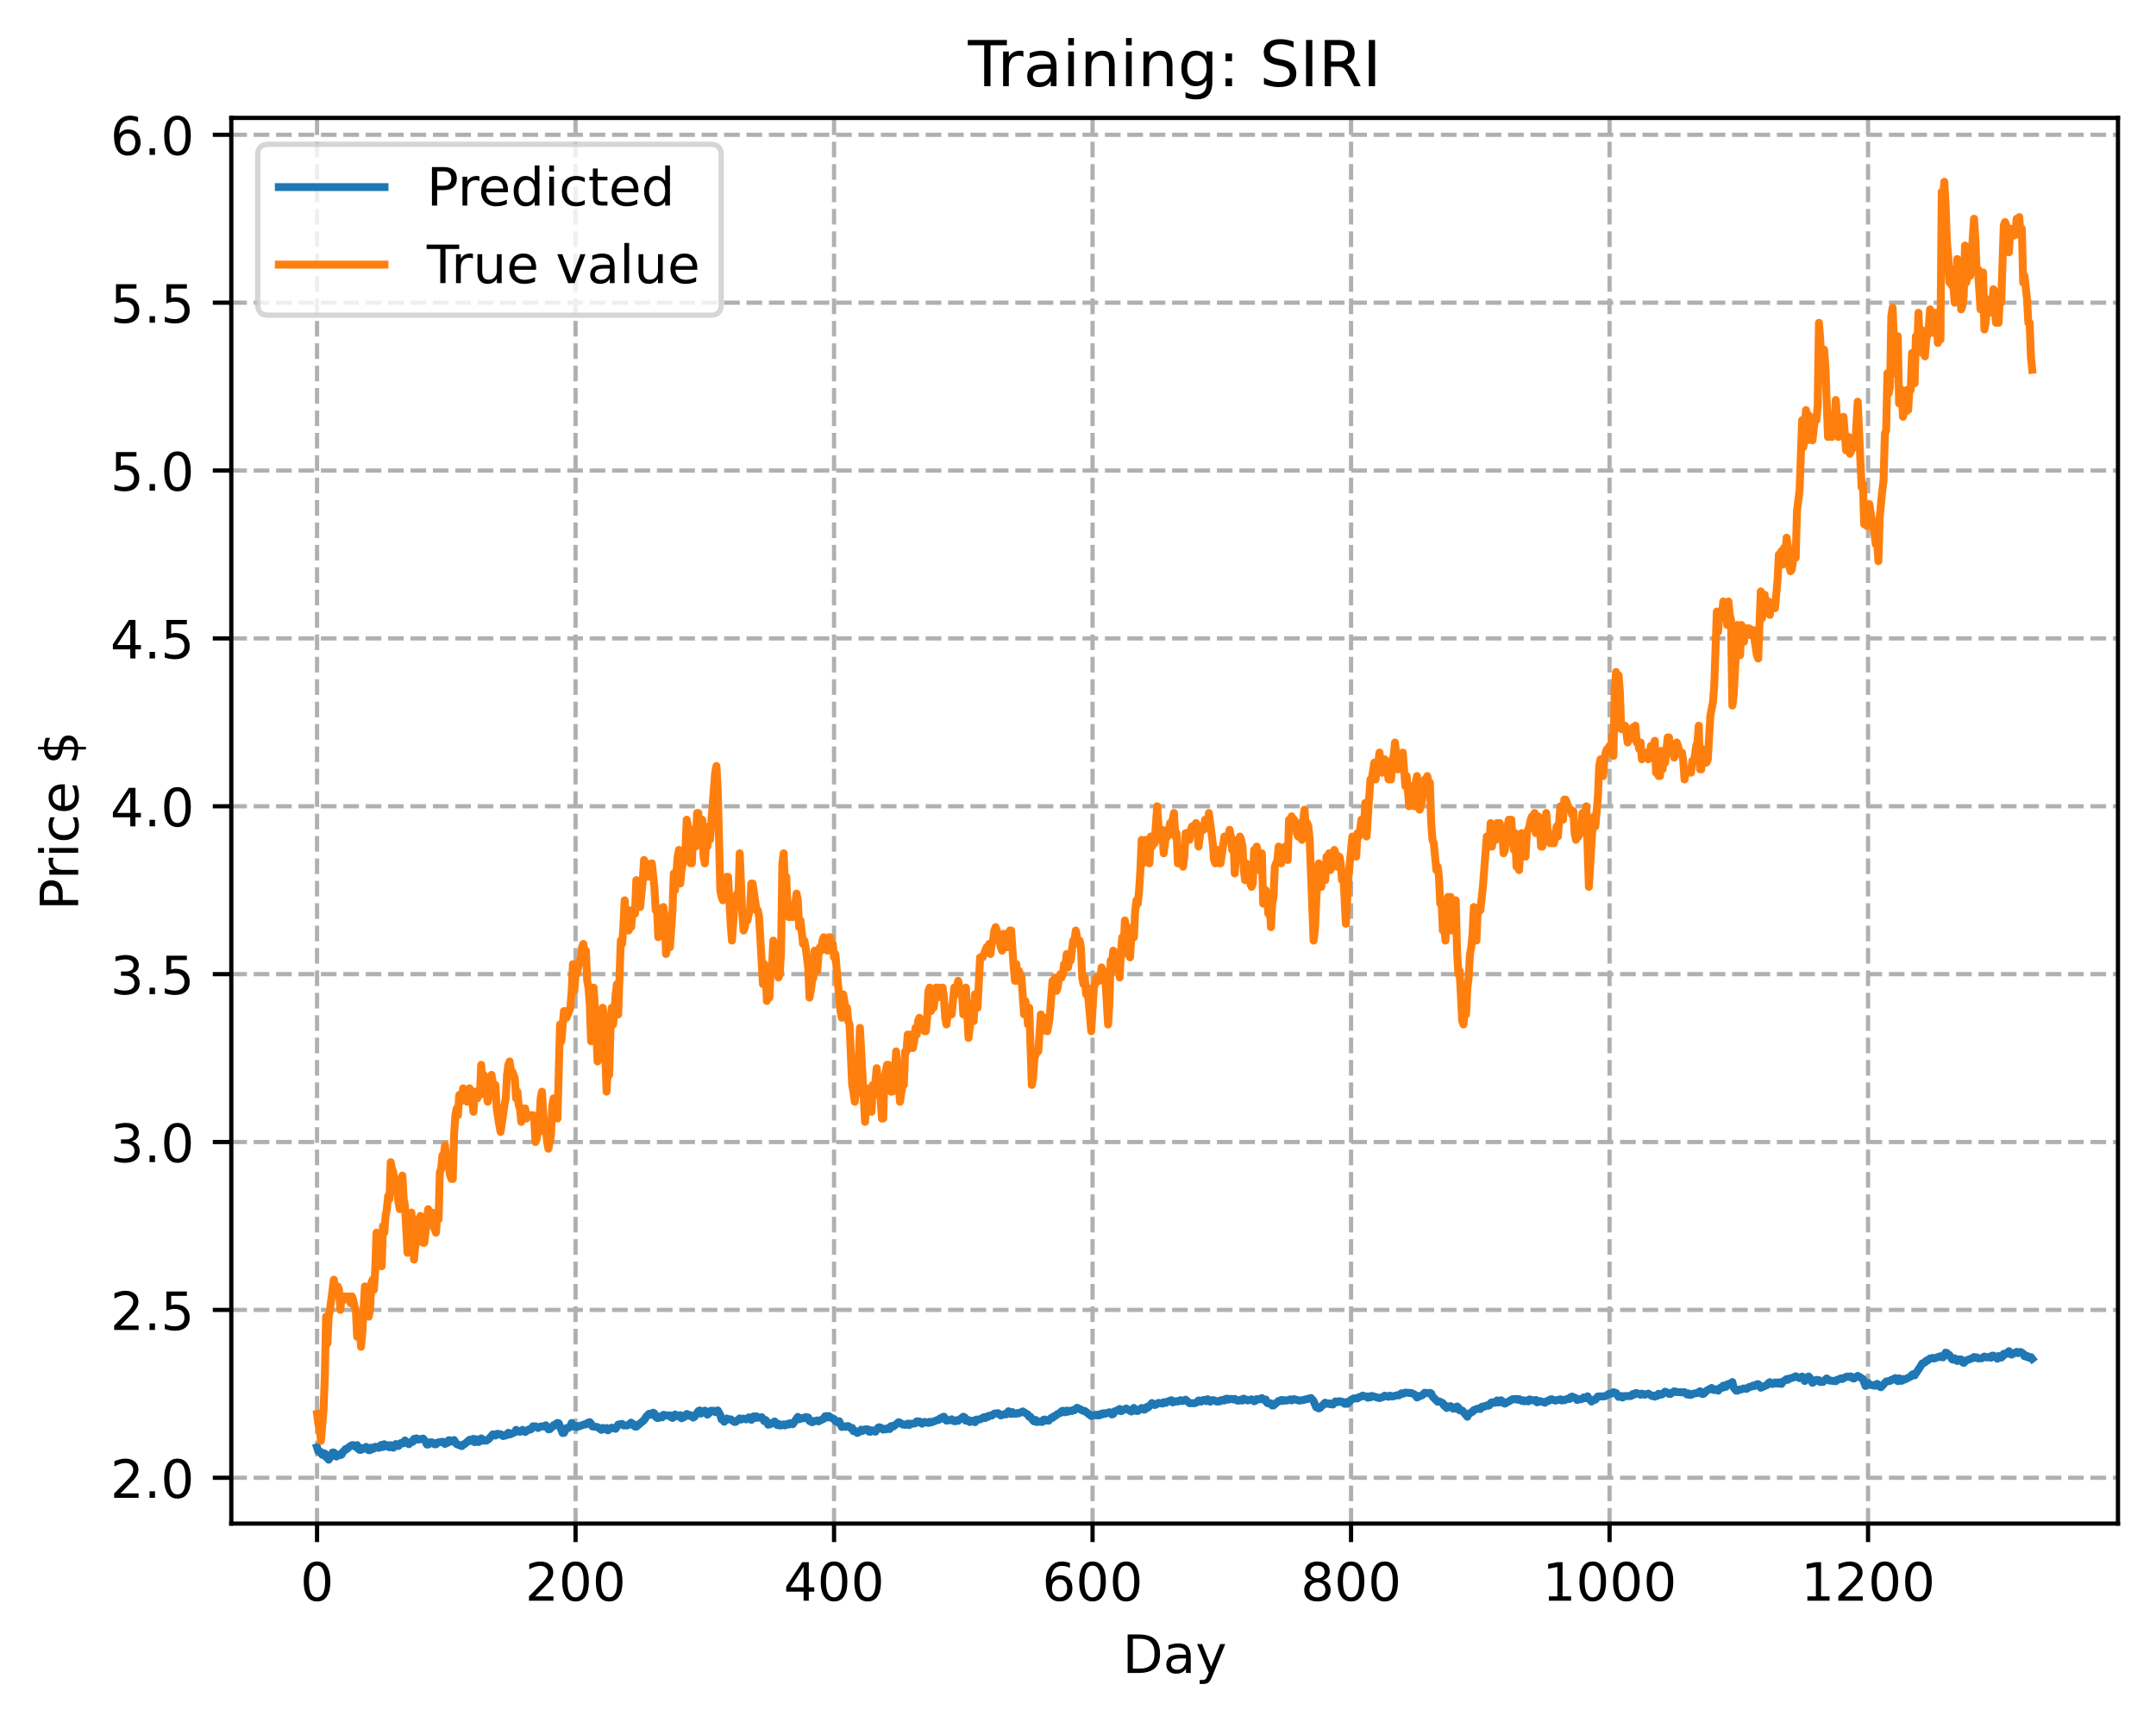 <?xml version="1.0" encoding="utf-8" standalone="no"?>
<!DOCTYPE svg PUBLIC "-//W3C//DTD SVG 1.1//EN"
  "http://www.w3.org/Graphics/SVG/1.1/DTD/svg11.dtd">
<!-- Created with matplotlib (https://matplotlib.org/) -->
<svg height="325.986pt" version="1.1" viewBox="0 0 408.101 325.986" width="408.101pt" xmlns="http://www.w3.org/2000/svg" xmlns:xlink="http://www.w3.org/1999/xlink">
 <defs>
  <style type="text/css">
*{stroke-linecap:butt;stroke-linejoin:round;}
  </style>
 </defs>
 <g id="figure_1">
  <g id="patch_1">
   <path d="M 0 325.986 
L 408.101 325.986 
L 408.101 0 
L 0 0 
z
" style="fill:#ffffff;"/>
  </g>
  <g id="axes_1">
   <g id="patch_2">
    <path d="M 43.781 288.43 
L 400.901 288.43 
L 400.901 22.318 
L 43.781 22.318 
z
" style="fill:#ffffff;"/>
   </g>
   <g id="matplotlib.axis_1">
    <g id="xtick_1">
     <g id="line2d_1">
      <path clip-path="url(#p91d7390589)" d="M 60.014 288.43 
L 60.014 22.318 
" style="fill:none;stroke:#b0b0b0;stroke-dasharray:2.96,1.28;stroke-dashoffset:0;stroke-width:0.8;"/>
     </g>
     <g id="line2d_2">
      <defs>
       <path d="M 0 0 
L 0 3.5 
" id="m104f30149d" style="stroke:#000000;stroke-width:0.8;"/>
      </defs>
      <g>
       <use style="stroke:#000000;stroke-width:0.8;" x="60.014" xlink:href="#m104f30149d" y="288.43"/>
      </g>
     </g>
     <g id="text_1">
      <!-- 0 -->
      <defs>
       <path d="M 31.781 66.406 
Q 24.172 66.406 20.328 58.906 
Q 16.5 51.422 16.5 36.375 
Q 16.5 21.391 20.328 13.891 
Q 24.172 6.391 31.781 6.391 
Q 39.453 6.391 43.281 13.891 
Q 47.125 21.391 47.125 36.375 
Q 47.125 51.422 43.281 58.906 
Q 39.453 66.406 31.781 66.406 
z
M 31.781 74.219 
Q 44.047 74.219 50.516 64.516 
Q 56.984 54.828 56.984 36.375 
Q 56.984 17.969 50.516 8.266 
Q 44.047 -1.422 31.781 -1.422 
Q 19.531 -1.422 13.062 8.266 
Q 6.594 17.969 6.594 36.375 
Q 6.594 54.828 13.062 64.516 
Q 19.531 74.219 31.781 74.219 
z
" id="DejaVuSans-48"/>
      </defs>
      <g transform="translate(56.833 303.029)scale(0.1 -0.1)">
       <use xlink:href="#DejaVuSans-48"/>
      </g>
     </g>
    </g>
    <g id="xtick_2">
     <g id="line2d_3">
      <path clip-path="url(#p91d7390589)" d="M 108.945 288.43 
L 108.945 22.318 
" style="fill:none;stroke:#b0b0b0;stroke-dasharray:2.96,1.28;stroke-dashoffset:0;stroke-width:0.8;"/>
     </g>
     <g id="line2d_4">
      <g>
       <use style="stroke:#000000;stroke-width:0.8;" x="108.945" xlink:href="#m104f30149d" y="288.43"/>
      </g>
     </g>
     <g id="text_2">
      <!-- 200 -->
      <defs>
       <path d="M 19.188 8.297 
L 53.609 8.297 
L 53.609 0 
L 7.328 0 
L 7.328 8.297 
Q 12.938 14.109 22.625 23.891 
Q 32.328 33.688 34.812 36.531 
Q 39.547 41.844 41.422 45.531 
Q 43.312 49.219 43.312 52.781 
Q 43.312 58.594 39.234 62.25 
Q 35.156 65.922 28.609 65.922 
Q 23.969 65.922 18.812 64.312 
Q 13.672 62.703 7.812 59.422 
L 7.812 69.391 
Q 13.766 71.781 18.938 73 
Q 24.125 74.219 28.422 74.219 
Q 39.75 74.219 46.484 68.547 
Q 53.219 62.891 53.219 53.422 
Q 53.219 48.922 51.531 44.891 
Q 49.859 40.875 45.406 35.406 
Q 44.188 33.984 37.641 27.219 
Q 31.109 20.453 19.188 8.297 
z
" id="DejaVuSans-50"/>
      </defs>
      <g transform="translate(99.401 303.029)scale(0.1 -0.1)">
       <use xlink:href="#DejaVuSans-50"/>
       <use x="63.623" xlink:href="#DejaVuSans-48"/>
       <use x="127.246" xlink:href="#DejaVuSans-48"/>
      </g>
     </g>
    </g>
    <g id="xtick_3">
     <g id="line2d_5">
      <path clip-path="url(#p91d7390589)" d="M 157.875 288.43 
L 157.875 22.318 
" style="fill:none;stroke:#b0b0b0;stroke-dasharray:2.96,1.28;stroke-dashoffset:0;stroke-width:0.8;"/>
     </g>
     <g id="line2d_6">
      <g>
       <use style="stroke:#000000;stroke-width:0.8;" x="157.875" xlink:href="#m104f30149d" y="288.43"/>
      </g>
     </g>
     <g id="text_3">
      <!-- 400 -->
      <defs>
       <path d="M 37.797 64.312 
L 12.891 25.391 
L 37.797 25.391 
z
M 35.203 72.906 
L 47.609 72.906 
L 47.609 25.391 
L 58.016 25.391 
L 58.016 17.188 
L 47.609 17.188 
L 47.609 0 
L 37.797 0 
L 37.797 17.188 
L 4.891 17.188 
L 4.891 26.703 
z
" id="DejaVuSans-52"/>
      </defs>
      <g transform="translate(148.331 303.029)scale(0.1 -0.1)">
       <use xlink:href="#DejaVuSans-52"/>
       <use x="63.623" xlink:href="#DejaVuSans-48"/>
       <use x="127.246" xlink:href="#DejaVuSans-48"/>
      </g>
     </g>
    </g>
    <g id="xtick_4">
     <g id="line2d_7">
      <path clip-path="url(#p91d7390589)" d="M 206.806 288.43 
L 206.806 22.318 
" style="fill:none;stroke:#b0b0b0;stroke-dasharray:2.96,1.28;stroke-dashoffset:0;stroke-width:0.8;"/>
     </g>
     <g id="line2d_8">
      <g>
       <use style="stroke:#000000;stroke-width:0.8;" x="206.806" xlink:href="#m104f30149d" y="288.43"/>
      </g>
     </g>
     <g id="text_4">
      <!-- 600 -->
      <defs>
       <path d="M 33.016 40.375 
Q 26.375 40.375 22.484 35.828 
Q 18.609 31.297 18.609 23.391 
Q 18.609 15.531 22.484 10.953 
Q 26.375 6.391 33.016 6.391 
Q 39.656 6.391 43.531 10.953 
Q 47.406 15.531 47.406 23.391 
Q 47.406 31.297 43.531 35.828 
Q 39.656 40.375 33.016 40.375 
z
M 52.594 71.297 
L 52.594 62.312 
Q 48.875 64.062 45.094 64.984 
Q 41.312 65.922 37.594 65.922 
Q 27.828 65.922 22.672 59.328 
Q 17.531 52.734 16.797 39.406 
Q 19.672 43.656 24.016 45.922 
Q 28.375 48.188 33.594 48.188 
Q 44.578 48.188 50.953 41.516 
Q 57.328 34.859 57.328 23.391 
Q 57.328 12.156 50.688 5.359 
Q 44.047 -1.422 33.016 -1.422 
Q 20.359 -1.422 13.672 8.266 
Q 6.984 17.969 6.984 36.375 
Q 6.984 53.656 15.188 63.938 
Q 23.391 74.219 37.203 74.219 
Q 40.922 74.219 44.703 73.484 
Q 48.484 72.75 52.594 71.297 
z
" id="DejaVuSans-54"/>
      </defs>
      <g transform="translate(197.262 303.029)scale(0.1 -0.1)">
       <use xlink:href="#DejaVuSans-54"/>
       <use x="63.623" xlink:href="#DejaVuSans-48"/>
       <use x="127.246" xlink:href="#DejaVuSans-48"/>
      </g>
     </g>
    </g>
    <g id="xtick_5">
     <g id="line2d_9">
      <path clip-path="url(#p91d7390589)" d="M 255.736 288.43 
L 255.736 22.318 
" style="fill:none;stroke:#b0b0b0;stroke-dasharray:2.96,1.28;stroke-dashoffset:0;stroke-width:0.8;"/>
     </g>
     <g id="line2d_10">
      <g>
       <use style="stroke:#000000;stroke-width:0.8;" x="255.736" xlink:href="#m104f30149d" y="288.43"/>
      </g>
     </g>
     <g id="text_5">
      <!-- 800 -->
      <defs>
       <path d="M 31.781 34.625 
Q 24.75 34.625 20.719 30.859 
Q 16.703 27.094 16.703 20.516 
Q 16.703 13.922 20.719 10.156 
Q 24.75 6.391 31.781 6.391 
Q 38.812 6.391 42.859 10.172 
Q 46.922 13.969 46.922 20.516 
Q 46.922 27.094 42.891 30.859 
Q 38.875 34.625 31.781 34.625 
z
M 21.922 38.812 
Q 15.578 40.375 12.031 44.719 
Q 8.5 49.078 8.5 55.328 
Q 8.5 64.062 14.719 69.141 
Q 20.953 74.219 31.781 74.219 
Q 42.672 74.219 48.875 69.141 
Q 55.078 64.062 55.078 55.328 
Q 55.078 49.078 51.531 44.719 
Q 48 40.375 41.703 38.812 
Q 48.828 37.156 52.797 32.312 
Q 56.781 27.484 56.781 20.516 
Q 56.781 9.906 50.312 4.234 
Q 43.844 -1.422 31.781 -1.422 
Q 19.734 -1.422 13.25 4.234 
Q 6.781 9.906 6.781 20.516 
Q 6.781 27.484 10.781 32.312 
Q 14.797 37.156 21.922 38.812 
z
M 18.312 54.391 
Q 18.312 48.734 21.844 45.562 
Q 25.391 42.391 31.781 42.391 
Q 38.141 42.391 41.719 45.562 
Q 45.312 48.734 45.312 54.391 
Q 45.312 60.062 41.719 63.234 
Q 38.141 66.406 31.781 66.406 
Q 25.391 66.406 21.844 63.234 
Q 18.312 60.062 18.312 54.391 
z
" id="DejaVuSans-56"/>
      </defs>
      <g transform="translate(246.193 303.029)scale(0.1 -0.1)">
       <use xlink:href="#DejaVuSans-56"/>
       <use x="63.623" xlink:href="#DejaVuSans-48"/>
       <use x="127.246" xlink:href="#DejaVuSans-48"/>
      </g>
     </g>
    </g>
    <g id="xtick_6">
     <g id="line2d_11">
      <path clip-path="url(#p91d7390589)" d="M 304.667 288.43 
L 304.667 22.318 
" style="fill:none;stroke:#b0b0b0;stroke-dasharray:2.96,1.28;stroke-dashoffset:0;stroke-width:0.8;"/>
     </g>
     <g id="line2d_12">
      <g>
       <use style="stroke:#000000;stroke-width:0.8;" x="304.667" xlink:href="#m104f30149d" y="288.43"/>
      </g>
     </g>
     <g id="text_6">
      <!-- 1000 -->
      <defs>
       <path d="M 12.406 8.297 
L 28.516 8.297 
L 28.516 63.922 
L 10.984 60.406 
L 10.984 69.391 
L 28.422 72.906 
L 38.281 72.906 
L 38.281 8.297 
L 54.391 8.297 
L 54.391 0 
L 12.406 0 
z
" id="DejaVuSans-49"/>
      </defs>
      <g transform="translate(291.942 303.029)scale(0.1 -0.1)">
       <use xlink:href="#DejaVuSans-49"/>
       <use x="63.623" xlink:href="#DejaVuSans-48"/>
       <use x="127.246" xlink:href="#DejaVuSans-48"/>
       <use x="190.869" xlink:href="#DejaVuSans-48"/>
      </g>
     </g>
    </g>
    <g id="xtick_7">
     <g id="line2d_13">
      <path clip-path="url(#p91d7390589)" d="M 353.598 288.43 
L 353.598 22.318 
" style="fill:none;stroke:#b0b0b0;stroke-dasharray:2.96,1.28;stroke-dashoffset:0;stroke-width:0.8;"/>
     </g>
     <g id="line2d_14">
      <g>
       <use style="stroke:#000000;stroke-width:0.8;" x="353.598" xlink:href="#m104f30149d" y="288.43"/>
      </g>
     </g>
     <g id="text_7">
      <!-- 1200 -->
      <g transform="translate(340.873 303.029)scale(0.1 -0.1)">
       <use xlink:href="#DejaVuSans-49"/>
       <use x="63.623" xlink:href="#DejaVuSans-50"/>
       <use x="127.246" xlink:href="#DejaVuSans-48"/>
       <use x="190.869" xlink:href="#DejaVuSans-48"/>
      </g>
     </g>
    </g>
    <g id="text_8">
     <!-- Day -->
     <defs>
      <path d="M 19.672 64.797 
L 19.672 8.109 
L 31.594 8.109 
Q 46.688 8.109 53.688 14.938 
Q 60.688 21.781 60.688 36.531 
Q 60.688 51.172 53.688 57.984 
Q 46.688 64.797 31.594 64.797 
z
M 9.812 72.906 
L 30.078 72.906 
Q 51.266 72.906 61.172 64.094 
Q 71.094 55.281 71.094 36.531 
Q 71.094 17.672 61.125 8.828 
Q 51.172 0 30.078 0 
L 9.812 0 
z
" id="DejaVuSans-68"/>
      <path d="M 34.281 27.484 
Q 23.391 27.484 19.188 25 
Q 14.984 22.516 14.984 16.5 
Q 14.984 11.719 18.141 8.906 
Q 21.297 6.109 26.703 6.109 
Q 34.188 6.109 38.703 11.406 
Q 43.219 16.703 43.219 25.484 
L 43.219 27.484 
z
M 52.203 31.203 
L 52.203 0 
L 43.219 0 
L 43.219 8.297 
Q 40.141 3.328 35.547 0.953 
Q 30.953 -1.422 24.312 -1.422 
Q 15.922 -1.422 10.953 3.297 
Q 6 8.016 6 15.922 
Q 6 25.141 12.172 29.828 
Q 18.359 34.516 30.609 34.516 
L 43.219 34.516 
L 43.219 35.406 
Q 43.219 41.609 39.141 45 
Q 35.062 48.391 27.688 48.391 
Q 23 48.391 18.547 47.266 
Q 14.109 46.141 10.016 43.891 
L 10.016 52.203 
Q 14.938 54.109 19.578 55.047 
Q 24.219 56 28.609 56 
Q 40.484 56 46.344 49.844 
Q 52.203 43.703 52.203 31.203 
z
" id="DejaVuSans-97"/>
      <path d="M 32.172 -5.078 
Q 28.375 -14.844 24.75 -17.812 
Q 21.141 -20.797 15.094 -20.797 
L 7.906 -20.797 
L 7.906 -13.281 
L 13.188 -13.281 
Q 16.891 -13.281 18.938 -11.516 
Q 21 -9.766 23.484 -3.219 
L 25.094 0.875 
L 2.984 54.688 
L 12.5 54.688 
L 29.594 11.922 
L 46.688 54.688 
L 56.203 54.688 
z
" id="DejaVuSans-121"/>
     </defs>
     <g transform="translate(212.468 316.707)scale(0.1 -0.1)">
      <use xlink:href="#DejaVuSans-68"/>
      <use x="77.002" xlink:href="#DejaVuSans-97"/>
      <use x="138.281" xlink:href="#DejaVuSans-121"/>
     </g>
    </g>
   </g>
   <g id="matplotlib.axis_2">
    <g id="ytick_1">
     <g id="line2d_15">
      <path clip-path="url(#p91d7390589)" d="M 43.781 279.757 
L 400.901 279.757 
" style="fill:none;stroke:#b0b0b0;stroke-dasharray:2.96,1.28;stroke-dashoffset:0;stroke-width:0.8;"/>
     </g>
     <g id="line2d_16">
      <defs>
       <path d="M 0 0 
L -3.5 0 
" id="m5a174e11f8" style="stroke:#000000;stroke-width:0.8;"/>
      </defs>
      <g>
       <use style="stroke:#000000;stroke-width:0.8;" x="43.781" xlink:href="#m5a174e11f8" y="279.757"/>
      </g>
     </g>
     <g id="text_9">
      <!-- 2.0 -->
      <defs>
       <path d="M 10.688 12.406 
L 21 12.406 
L 21 0 
L 10.688 0 
z
" id="DejaVuSans-46"/>
      </defs>
      <g transform="translate(20.878 283.556)scale(0.1 -0.1)">
       <use xlink:href="#DejaVuSans-50"/>
       <use x="63.623" xlink:href="#DejaVuSans-46"/>
       <use x="95.41" xlink:href="#DejaVuSans-48"/>
      </g>
     </g>
    </g>
    <g id="ytick_2">
     <g id="line2d_17">
      <path clip-path="url(#p91d7390589)" d="M 43.781 247.977 
L 400.901 247.977 
" style="fill:none;stroke:#b0b0b0;stroke-dasharray:2.96,1.28;stroke-dashoffset:0;stroke-width:0.8;"/>
     </g>
     <g id="line2d_18">
      <g>
       <use style="stroke:#000000;stroke-width:0.8;" x="43.781" xlink:href="#m5a174e11f8" y="247.977"/>
      </g>
     </g>
     <g id="text_10">
      <!-- 2.5 -->
      <defs>
       <path d="M 10.797 72.906 
L 49.516 72.906 
L 49.516 64.594 
L 19.828 64.594 
L 19.828 46.734 
Q 21.969 47.469 24.109 47.828 
Q 26.266 48.188 28.422 48.188 
Q 40.625 48.188 47.75 41.5 
Q 54.891 34.812 54.891 23.391 
Q 54.891 11.625 47.562 5.094 
Q 40.234 -1.422 26.906 -1.422 
Q 22.312 -1.422 17.547 -0.641 
Q 12.797 0.141 7.719 1.703 
L 7.719 11.625 
Q 12.109 9.234 16.797 8.062 
Q 21.484 6.891 26.703 6.891 
Q 35.156 6.891 40.078 11.328 
Q 45.016 15.766 45.016 23.391 
Q 45.016 31 40.078 35.438 
Q 35.156 39.891 26.703 39.891 
Q 22.75 39.891 18.812 39.016 
Q 14.891 38.141 10.797 36.281 
z
" id="DejaVuSans-53"/>
      </defs>
      <g transform="translate(20.878 251.776)scale(0.1 -0.1)">
       <use xlink:href="#DejaVuSans-50"/>
       <use x="63.623" xlink:href="#DejaVuSans-46"/>
       <use x="95.41" xlink:href="#DejaVuSans-53"/>
      </g>
     </g>
    </g>
    <g id="ytick_3">
     <g id="line2d_19">
      <path clip-path="url(#p91d7390589)" d="M 43.781 216.197 
L 400.901 216.197 
" style="fill:none;stroke:#b0b0b0;stroke-dasharray:2.96,1.28;stroke-dashoffset:0;stroke-width:0.8;"/>
     </g>
     <g id="line2d_20">
      <g>
       <use style="stroke:#000000;stroke-width:0.8;" x="43.781" xlink:href="#m5a174e11f8" y="216.197"/>
      </g>
     </g>
     <g id="text_11">
      <!-- 3.0 -->
      <defs>
       <path d="M 40.578 39.312 
Q 47.656 37.797 51.625 33 
Q 55.609 28.219 55.609 21.188 
Q 55.609 10.406 48.188 4.484 
Q 40.766 -1.422 27.094 -1.422 
Q 22.516 -1.422 17.656 -0.516 
Q 12.797 0.391 7.625 2.203 
L 7.625 11.719 
Q 11.719 9.328 16.594 8.109 
Q 21.484 6.891 26.812 6.891 
Q 36.078 6.891 40.938 10.547 
Q 45.797 14.203 45.797 21.188 
Q 45.797 27.641 41.281 31.266 
Q 36.766 34.906 28.719 34.906 
L 20.219 34.906 
L 20.219 43.016 
L 29.109 43.016 
Q 36.375 43.016 40.234 45.922 
Q 44.094 48.828 44.094 54.297 
Q 44.094 59.906 40.109 62.906 
Q 36.141 65.922 28.719 65.922 
Q 24.656 65.922 20.016 65.031 
Q 15.375 64.156 9.812 62.312 
L 9.812 71.094 
Q 15.438 72.656 20.344 73.438 
Q 25.25 74.219 29.594 74.219 
Q 40.828 74.219 47.359 69.109 
Q 53.906 64.016 53.906 55.328 
Q 53.906 49.266 50.438 45.094 
Q 46.969 40.922 40.578 39.312 
z
" id="DejaVuSans-51"/>
      </defs>
      <g transform="translate(20.878 219.996)scale(0.1 -0.1)">
       <use xlink:href="#DejaVuSans-51"/>
       <use x="63.623" xlink:href="#DejaVuSans-46"/>
       <use x="95.41" xlink:href="#DejaVuSans-48"/>
      </g>
     </g>
    </g>
    <g id="ytick_4">
     <g id="line2d_21">
      <path clip-path="url(#p91d7390589)" d="M 43.781 184.417 
L 400.901 184.417 
" style="fill:none;stroke:#b0b0b0;stroke-dasharray:2.96,1.28;stroke-dashoffset:0;stroke-width:0.8;"/>
     </g>
     <g id="line2d_22">
      <g>
       <use style="stroke:#000000;stroke-width:0.8;" x="43.781" xlink:href="#m5a174e11f8" y="184.417"/>
      </g>
     </g>
     <g id="text_12">
      <!-- 3.5 -->
      <g transform="translate(20.878 188.216)scale(0.1 -0.1)">
       <use xlink:href="#DejaVuSans-51"/>
       <use x="63.623" xlink:href="#DejaVuSans-46"/>
       <use x="95.41" xlink:href="#DejaVuSans-53"/>
      </g>
     </g>
    </g>
    <g id="ytick_5">
     <g id="line2d_23">
      <path clip-path="url(#p91d7390589)" d="M 43.781 152.636 
L 400.901 152.636 
" style="fill:none;stroke:#b0b0b0;stroke-dasharray:2.96,1.28;stroke-dashoffset:0;stroke-width:0.8;"/>
     </g>
     <g id="line2d_24">
      <g>
       <use style="stroke:#000000;stroke-width:0.8;" x="43.781" xlink:href="#m5a174e11f8" y="152.636"/>
      </g>
     </g>
     <g id="text_13">
      <!-- 4.0 -->
      <g transform="translate(20.878 156.436)scale(0.1 -0.1)">
       <use xlink:href="#DejaVuSans-52"/>
       <use x="63.623" xlink:href="#DejaVuSans-46"/>
       <use x="95.41" xlink:href="#DejaVuSans-48"/>
      </g>
     </g>
    </g>
    <g id="ytick_6">
     <g id="line2d_25">
      <path clip-path="url(#p91d7390589)" d="M 43.781 120.856 
L 400.901 120.856 
" style="fill:none;stroke:#b0b0b0;stroke-dasharray:2.96,1.28;stroke-dashoffset:0;stroke-width:0.8;"/>
     </g>
     <g id="line2d_26">
      <g>
       <use style="stroke:#000000;stroke-width:0.8;" x="43.781" xlink:href="#m5a174e11f8" y="120.856"/>
      </g>
     </g>
     <g id="text_14">
      <!-- 4.5 -->
      <g transform="translate(20.878 124.655)scale(0.1 -0.1)">
       <use xlink:href="#DejaVuSans-52"/>
       <use x="63.623" xlink:href="#DejaVuSans-46"/>
       <use x="95.41" xlink:href="#DejaVuSans-53"/>
      </g>
     </g>
    </g>
    <g id="ytick_7">
     <g id="line2d_27">
      <path clip-path="url(#p91d7390589)" d="M 43.781 89.076 
L 400.901 89.076 
" style="fill:none;stroke:#b0b0b0;stroke-dasharray:2.96,1.28;stroke-dashoffset:0;stroke-width:0.8;"/>
     </g>
     <g id="line2d_28">
      <g>
       <use style="stroke:#000000;stroke-width:0.8;" x="43.781" xlink:href="#m5a174e11f8" y="89.076"/>
      </g>
     </g>
     <g id="text_15">
      <!-- 5.0 -->
      <g transform="translate(20.878 92.875)scale(0.1 -0.1)">
       <use xlink:href="#DejaVuSans-53"/>
       <use x="63.623" xlink:href="#DejaVuSans-46"/>
       <use x="95.41" xlink:href="#DejaVuSans-48"/>
      </g>
     </g>
    </g>
    <g id="ytick_8">
     <g id="line2d_29">
      <path clip-path="url(#p91d7390589)" d="M 43.781 57.296 
L 400.901 57.296 
" style="fill:none;stroke:#b0b0b0;stroke-dasharray:2.96,1.28;stroke-dashoffset:0;stroke-width:0.8;"/>
     </g>
     <g id="line2d_30">
      <g>
       <use style="stroke:#000000;stroke-width:0.8;" x="43.781" xlink:href="#m5a174e11f8" y="57.296"/>
      </g>
     </g>
     <g id="text_16">
      <!-- 5.5 -->
      <g transform="translate(20.878 61.095)scale(0.1 -0.1)">
       <use xlink:href="#DejaVuSans-53"/>
       <use x="63.623" xlink:href="#DejaVuSans-46"/>
       <use x="95.41" xlink:href="#DejaVuSans-53"/>
      </g>
     </g>
    </g>
    <g id="ytick_9">
     <g id="line2d_31">
      <path clip-path="url(#p91d7390589)" d="M 43.781 25.516 
L 400.901 25.516 
" style="fill:none;stroke:#b0b0b0;stroke-dasharray:2.96,1.28;stroke-dashoffset:0;stroke-width:0.8;"/>
     </g>
     <g id="line2d_32">
      <g>
       <use style="stroke:#000000;stroke-width:0.8;" x="43.781" xlink:href="#m5a174e11f8" y="25.516"/>
      </g>
     </g>
     <g id="text_17">
      <!-- 6.0 -->
      <g transform="translate(20.878 29.315)scale(0.1 -0.1)">
       <use xlink:href="#DejaVuSans-54"/>
       <use x="63.623" xlink:href="#DejaVuSans-46"/>
       <use x="95.41" xlink:href="#DejaVuSans-48"/>
      </g>
     </g>
    </g>
    <g id="text_18">
     <!-- Price $ -->
     <defs>
      <path d="M 19.672 64.797 
L 19.672 37.406 
L 32.078 37.406 
Q 38.969 37.406 42.719 40.969 
Q 46.484 44.531 46.484 51.125 
Q 46.484 57.672 42.719 61.234 
Q 38.969 64.797 32.078 64.797 
z
M 9.812 72.906 
L 32.078 72.906 
Q 44.344 72.906 50.609 67.359 
Q 56.891 61.812 56.891 51.125 
Q 56.891 40.328 50.609 34.812 
Q 44.344 29.297 32.078 29.297 
L 19.672 29.297 
L 19.672 0 
L 9.812 0 
z
" id="DejaVuSans-80"/>
      <path d="M 41.109 46.297 
Q 39.594 47.172 37.812 47.578 
Q 36.031 48 33.891 48 
Q 26.266 48 22.188 43.047 
Q 18.109 38.094 18.109 28.812 
L 18.109 0 
L 9.078 0 
L 9.078 54.688 
L 18.109 54.688 
L 18.109 46.188 
Q 20.953 51.172 25.484 53.578 
Q 30.031 56 36.531 56 
Q 37.453 56 38.578 55.875 
Q 39.703 55.766 41.062 55.516 
z
" id="DejaVuSans-114"/>
      <path d="M 9.422 54.688 
L 18.406 54.688 
L 18.406 0 
L 9.422 0 
z
M 9.422 75.984 
L 18.406 75.984 
L 18.406 64.594 
L 9.422 64.594 
z
" id="DejaVuSans-105"/>
      <path d="M 48.781 52.594 
L 48.781 44.188 
Q 44.969 46.297 41.141 47.344 
Q 37.312 48.391 33.406 48.391 
Q 24.656 48.391 19.812 42.844 
Q 14.984 37.312 14.984 27.297 
Q 14.984 17.281 19.812 11.734 
Q 24.656 6.203 33.406 6.203 
Q 37.312 6.203 41.141 7.25 
Q 44.969 8.297 48.781 10.406 
L 48.781 2.094 
Q 45.016 0.344 40.984 -0.531 
Q 36.969 -1.422 32.422 -1.422 
Q 20.062 -1.422 12.781 6.344 
Q 5.516 14.109 5.516 27.297 
Q 5.516 40.672 12.859 48.328 
Q 20.219 56 33.016 56 
Q 37.156 56 41.109 55.141 
Q 45.062 54.297 48.781 52.594 
z
" id="DejaVuSans-99"/>
      <path d="M 56.203 29.594 
L 56.203 25.203 
L 14.891 25.203 
Q 15.484 15.922 20.484 11.062 
Q 25.484 6.203 34.422 6.203 
Q 39.594 6.203 44.453 7.469 
Q 49.312 8.734 54.109 11.281 
L 54.109 2.781 
Q 49.266 0.734 44.188 -0.344 
Q 39.109 -1.422 33.891 -1.422 
Q 20.797 -1.422 13.156 6.188 
Q 5.516 13.812 5.516 26.812 
Q 5.516 40.234 12.766 48.109 
Q 20.016 56 32.328 56 
Q 43.359 56 49.781 48.891 
Q 56.203 41.797 56.203 29.594 
z
M 47.219 32.234 
Q 47.125 39.594 43.094 43.984 
Q 39.062 48.391 32.422 48.391 
Q 24.906 48.391 20.391 44.141 
Q 15.875 39.891 15.188 32.172 
z
" id="DejaVuSans-101"/>
      <path id="DejaVuSans-32"/>
      <path d="M 33.797 -14.703 
L 28.906 -14.703 
L 28.859 0 
Q 23.734 0.094 18.609 1.188 
Q 13.484 2.297 8.297 4.5 
L 8.297 13.281 
Q 13.281 10.156 18.375 8.562 
Q 23.484 6.984 28.906 6.938 
L 28.906 29.203 
Q 18.109 30.953 13.203 35.156 
Q 8.297 39.359 8.297 46.688 
Q 8.297 54.641 13.625 59.219 
Q 18.953 63.812 28.906 64.5 
L 28.906 75.984 
L 33.797 75.984 
L 33.797 64.656 
Q 38.328 64.453 42.578 63.688 
Q 46.828 62.938 50.875 61.625 
L 50.875 53.078 
Q 46.828 55.125 42.547 56.25 
Q 38.281 57.375 33.797 57.562 
L 33.797 36.719 
Q 44.875 35.016 50.094 30.609 
Q 55.328 26.219 55.328 18.609 
Q 55.328 10.359 49.781 5.594 
Q 44.234 0.828 33.797 0.094 
z
M 28.906 37.594 
L 28.906 57.625 
Q 23.25 56.984 20.266 54.391 
Q 17.281 51.812 17.281 47.516 
Q 17.281 43.312 20.031 40.969 
Q 22.797 38.625 28.906 37.594 
z
M 33.797 28.219 
L 33.797 7.078 
Q 39.984 7.906 43.141 10.594 
Q 46.297 13.281 46.297 17.672 
Q 46.297 21.969 43.281 24.5 
Q 40.281 27.047 33.797 28.219 
z
" id="DejaVuSans-36"/>
     </defs>
     <g transform="translate(14.798 172.342)rotate(-90)scale(0.1 -0.1)">
      <use xlink:href="#DejaVuSans-80"/>
      <use x="58.553" xlink:href="#DejaVuSans-114"/>
      <use x="99.666" xlink:href="#DejaVuSans-105"/>
      <use x="127.449" xlink:href="#DejaVuSans-99"/>
      <use x="182.43" xlink:href="#DejaVuSans-101"/>
      <use x="243.953" xlink:href="#DejaVuSans-32"/>
      <use x="275.74" xlink:href="#DejaVuSans-36"/>
     </g>
    </g>
   </g>
   <g id="line2d_33">
    <path clip-path="url(#p91d7390589)" d="M 60.014 273.99 
L 60.259 274.722 
L 60.748 274.875 
L 60.993 275.406 
L 61.237 275.433 
L 61.482 275.162 
L 61.727 275.832 
L 61.971 275.969 
L 62.216 276.334 
L 62.705 275.538 
L 62.95 274.978 
L 63.194 274.981 
L 63.684 275.736 
L 63.928 275.376 
L 64.173 275.355 
L 64.418 275.472 
L 64.662 275.36 
L 64.907 274.85 
L 65.152 274.672 
L 65.396 274.327 
L 65.641 274.326 
L 66.13 273.881 
L 66.62 273.585 
L 66.864 273.581 
L 67.354 273.915 
L 67.598 273.58 
L 67.843 274.311 
L 68.088 274.472 
L 68.332 274.474 
L 68.577 274.135 
L 68.821 274.263 
L 69.311 273.913 
L 69.555 274.35 
L 69.8 274.535 
L 70.045 274.529 
L 70.289 274.054 
L 70.534 274.314 
L 70.779 274.199 
L 71.023 273.891 
L 71.513 274.056 
L 71.757 274.092 
L 72.002 273.645 
L 72.247 273.522 
L 72.491 273.925 
L 72.736 273.407 
L 73.225 273.81 
L 73.47 273.599 
L 73.715 273.991 
L 73.959 273.584 
L 74.204 273.695 
L 74.449 274.061 
L 74.938 273.37 
L 75.182 273.482 
L 75.427 273.742 
L 75.916 273.164 
L 76.406 273.225 
L 76.65 272.695 
L 76.895 273.05 
L 77.14 273.119 
L 77.384 273.393 
L 77.874 272.91 
L 78.118 272.946 
L 78.363 272.398 
L 78.608 272.517 
L 78.852 272.296 
L 79.097 272.544 
L 80.076 272.343 
L 80.565 272.889 
L 80.809 273.467 
L 81.054 273.45 
L 81.299 273.313 
L 81.543 273.026 
L 81.788 273.056 
L 82.277 273.414 
L 82.522 273.42 
L 82.767 273.108 
L 83.745 272.937 
L 84.235 273.346 
L 84.479 272.954 
L 84.724 273.129 
L 84.969 272.632 
L 85.213 272.705 
L 85.458 272.912 
L 85.947 272.615 
L 86.437 273.382 
L 87.415 273.764 
L 87.66 273.452 
L 87.904 273.41 
L 88.883 272.567 
L 89.128 272.793 
L 89.372 272.462 
L 89.617 272.392 
L 89.862 273.019 
L 90.106 272.459 
L 90.596 272.994 
L 90.84 272.843 
L 91.085 272.302 
L 91.574 272.742 
L 91.819 272.613 
L 92.064 272.725 
L 92.553 272.396 
L 93.287 271.537 
L 93.531 271.584 
L 93.776 271.766 
L 94.021 271.471 
L 94.265 271.432 
L 94.51 271.559 
L 94.755 271.508 
L 95.244 271.862 
L 95.489 271.688 
L 95.733 271.758 
L 96.223 271.243 
L 96.467 271.57 
L 97.446 271.135 
L 97.691 270.684 
L 97.935 270.949 
L 98.424 271.052 
L 98.914 270.683 
L 99.403 271.09 
L 100.137 270.585 
L 100.382 270.628 
L 100.626 270.477 
L 100.871 270.018 
L 101.36 270.017 
L 101.85 270.334 
L 102.339 270.046 
L 102.828 270.048 
L 103.318 269.822 
L 103.807 270.576 
L 104.052 270.553 
L 104.541 270.107 
L 104.785 269.802 
L 105.03 269.849 
L 105.275 269.508 
L 105.519 269.383 
L 105.764 269.449 
L 106.498 271.285 
L 106.743 271.263 
L 107.232 270.361 
L 107.721 270.273 
L 107.966 269.946 
L 108.211 269.387 
L 108.7 270.074 
L 108.945 269.962 
L 109.189 270.169 
L 109.434 269.952 
L 109.679 269.996 
L 110.657 269.634 
L 110.902 269.66 
L 111.146 269.404 
L 111.636 269.225 
L 111.88 269.515 
L 112.125 270.033 
L 113.104 270.162 
L 113.838 270.686 
L 114.082 270.322 
L 114.327 270.531 
L 114.572 270.535 
L 114.816 270.34 
L 115.061 270.779 
L 115.795 270.275 
L 116.529 270.485 
L 117.018 269.69 
L 117.752 269.552 
L 117.997 269.838 
L 118.731 269.847 
L 119.22 269.563 
L 119.465 269.318 
L 119.709 269.744 
L 119.954 269.618 
L 120.199 270.058 
L 120.443 270.084 
L 121.911 268.844 
L 122.4 268.094 
L 122.89 267.637 
L 123.134 267.834 
L 123.624 267.438 
L 123.868 267.573 
L 124.113 268.216 
L 124.358 268.413 
L 124.602 268.446 
L 124.847 268.155 
L 125.336 268.317 
L 125.581 267.839 
L 126.56 268.021 
L 126.804 267.934 
L 127.049 268.3 
L 127.294 268.434 
L 127.538 268.249 
L 127.783 267.775 
L 128.028 268.063 
L 128.272 268.115 
L 128.761 267.905 
L 129.006 268.496 
L 129.251 268.308 
L 129.495 268.284 
L 129.985 267.682 
L 130.229 267.77 
L 130.474 268.032 
L 130.719 267.922 
L 131.208 268.366 
L 131.453 268.21 
L 132.187 267.15 
L 132.431 267.012 
L 132.676 267.605 
L 133.41 267.047 
L 133.655 267.171 
L 133.899 267.81 
L 134.144 267.611 
L 134.388 267.222 
L 134.633 267.054 
L 135.122 267.096 
L 135.367 267.318 
L 135.856 267.004 
L 136.346 267.904 
L 136.59 268.713 
L 136.835 268.741 
L 137.08 269.148 
L 137.569 268.538 
L 137.814 268.711 
L 138.303 268.687 
L 139.037 269.197 
L 139.282 269.16 
L 140.016 268.516 
L 140.26 268.739 
L 140.749 268.559 
L 141.239 268.706 
L 141.483 268.588 
L 141.728 268.321 
L 142.217 268.798 
L 142.462 268.236 
L 142.707 268.129 
L 142.951 268.426 
L 143.196 268.135 
L 143.441 268.385 
L 143.93 268.344 
L 144.175 268.282 
L 144.664 269.037 
L 144.909 268.826 
L 145.153 269.124 
L 145.398 269.709 
L 145.887 269.59 
L 146.621 269.099 
L 147.11 269.773 
L 147.355 269.533 
L 147.6 269.862 
L 147.844 269.857 
L 148.334 269.648 
L 148.578 269.853 
L 149.068 269.548 
L 149.312 269.678 
L 149.557 269.427 
L 150.046 269.62 
L 151.025 268.225 
L 151.27 268.682 
L 152.004 268.411 
L 152.248 268.49 
L 152.493 268.275 
L 152.982 268.357 
L 153.227 269.002 
L 153.716 269.246 
L 153.961 269.012 
L 154.205 269.053 
L 154.695 268.901 
L 154.939 269.076 
L 155.429 268.819 
L 155.918 268.587 
L 156.163 268.128 
L 156.407 268.085 
L 156.652 268.335 
L 156.897 268.082 
L 157.141 268.326 
L 157.631 268.513 
L 157.875 268.637 
L 158.12 269.024 
L 158.609 269.278 
L 158.854 269.049 
L 159.343 270.144 
L 159.588 270.001 
L 160.077 270.117 
L 160.322 269.982 
L 160.566 269.976 
L 161.056 270.381 
L 161.3 270.323 
L 161.545 270.926 
L 161.79 270.853 
L 162.279 271.276 
L 162.524 271.159 
L 163.013 270.644 
L 163.258 270.889 
L 163.747 270.601 
L 164.236 270.585 
L 164.481 271.016 
L 164.725 271.058 
L 164.97 270.759 
L 165.704 271.036 
L 166.193 270.296 
L 166.438 270.184 
L 166.927 270.38 
L 167.172 270.641 
L 167.417 270.543 
L 167.661 270.594 
L 167.906 270.401 
L 168.395 270.537 
L 168.64 270.004 
L 168.885 269.932 
L 169.129 270.043 
L 170.108 269.231 
L 170.597 269.465 
L 170.842 269.671 
L 171.331 269.748 
L 171.82 269.505 
L 172.065 269.785 
L 172.31 269.514 
L 172.554 269.56 
L 173.288 269.418 
L 173.533 269.082 
L 174.022 269.104 
L 174.512 269.518 
L 175.001 269.177 
L 175.735 269.377 
L 175.98 269.151 
L 176.224 269.275 
L 176.713 269.106 
L 177.447 268.819 
L 177.692 268.776 
L 177.937 268.52 
L 178.181 268.568 
L 178.426 268.264 
L 178.671 268.198 
L 179.16 268.95 
L 179.405 268.832 
L 179.894 268.868 
L 180.139 268.686 
L 180.628 269.044 
L 180.873 269.046 
L 181.117 268.85 
L 181.362 268.968 
L 182.34 268.198 
L 182.585 268.311 
L 182.83 268.955 
L 183.074 268.765 
L 183.319 268.826 
L 183.564 269.206 
L 184.053 268.959 
L 184.298 269.005 
L 184.542 269.237 
L 184.787 268.75 
L 185.521 268.705 
L 186.01 268.414 
L 186.255 268.289 
L 186.5 268.441 
L 186.744 268.18 
L 186.989 268.239 
L 187.234 268.001 
L 187.723 267.977 
L 188.212 267.609 
L 188.946 267.533 
L 189.435 267.96 
L 190.169 267.684 
L 190.414 267.766 
L 190.903 267.169 
L 191.393 267.678 
L 191.637 267.321 
L 191.882 267.613 
L 192.371 267.633 
L 192.616 267.491 
L 192.861 267.547 
L 193.595 267.198 
L 194.573 267.807 
L 194.818 268.214 
L 195.062 268.228 
L 195.552 268.941 
L 195.796 269.098 
L 196.041 268.809 
L 196.286 269.207 
L 196.775 269.112 
L 197.264 269.193 
L 197.509 268.793 
L 197.754 268.723 
L 197.998 268.906 
L 198.488 268.949 
L 198.977 268.425 
L 199.222 268.42 
L 199.466 268.122 
L 199.711 268.078 
L 200.2 267.68 
L 200.689 267.48 
L 200.934 267.164 
L 201.179 267.067 
L 201.423 267.352 
L 201.668 267.334 
L 201.913 267.046 
L 202.157 267.25 
L 202.402 267.077 
L 202.891 267.124 
L 203.136 266.922 
L 203.381 266.963 
L 203.87 266.509 
L 205.093 267.103 
L 205.338 267.12 
L 206.561 268.061 
L 207.295 267.844 
L 207.54 267.941 
L 207.784 267.797 
L 208.029 267.956 
L 208.274 267.849 
L 208.518 267.608 
L 208.763 267.736 
L 209.008 267.526 
L 209.252 267.626 
L 209.986 267.351 
L 210.476 267.777 
L 210.72 267.683 
L 210.965 267.175 
L 211.21 267.164 
L 211.943 266.733 
L 212.188 267.155 
L 213.167 266.642 
L 214.145 267.217 
L 214.635 266.535 
L 215.124 267.112 
L 215.369 267.109 
L 216.103 266.542 
L 216.592 266.874 
L 216.837 266.74 
L 217.081 266.343 
L 217.326 266.458 
L 218.06 265.605 
L 218.549 265.983 
L 218.794 265.929 
L 219.283 265.581 
L 220.017 265.708 
L 220.262 265.458 
L 220.506 265.58 
L 220.751 265.546 
L 220.996 265.322 
L 221.485 265.182 
L 221.73 265.068 
L 221.974 265.483 
L 222.708 265.248 
L 222.953 265.317 
L 223.442 265.066 
L 223.687 265.225 
L 223.931 265.2 
L 224.421 264.974 
L 225.155 265.628 
L 226.133 265.643 
L 226.623 265.42 
L 226.867 265.123 
L 227.112 265.142 
L 227.357 265.337 
L 227.846 265.013 
L 228.335 265.248 
L 228.58 264.891 
L 229.069 265.356 
L 229.559 265.049 
L 230.048 265.17 
L 230.292 265.314 
L 230.782 265.32 
L 231.026 265.095 
L 231.271 265.154 
L 231.516 265.001 
L 231.76 265.121 
L 232.005 264.832 
L 232.25 264.775 
L 232.494 264.984 
L 232.739 264.821 
L 233.228 264.865 
L 233.473 264.931 
L 233.718 264.827 
L 234.207 265.148 
L 234.696 265.134 
L 234.941 264.929 
L 235.186 265.139 
L 235.43 264.779 
L 236.164 265.122 
L 236.898 264.909 
L 237.387 265.275 
L 237.632 265.185 
L 237.877 264.867 
L 238.366 264.905 
L 238.855 264.672 
L 239.1 264.961 
L 239.345 265.035 
L 239.589 264.947 
L 239.834 265.569 
L 240.079 265.676 
L 240.568 265.661 
L 240.813 266.069 
L 241.057 266.066 
L 242.036 265.211 
L 242.28 265.239 
L 242.525 265.028 
L 242.77 265.223 
L 243.014 265.067 
L 243.504 265.152 
L 244.238 264.918 
L 244.482 265.113 
L 244.727 264.91 
L 244.972 264.875 
L 245.95 265.157 
L 246.684 265.034 
L 248.152 264.664 
L 248.641 265.223 
L 249.131 266.387 
L 249.62 266.626 
L 249.865 266.52 
L 250.843 265.54 
L 251.088 265.755 
L 251.577 265.679 
L 251.822 265.851 
L 252.067 265.698 
L 252.311 265.885 
L 252.801 265.287 
L 253.29 265.437 
L 253.535 265.253 
L 253.779 265.387 
L 254.024 265.356 
L 254.268 265.47 
L 254.513 265.754 
L 254.758 265.432 
L 255.002 265.754 
L 255.247 265.58 
L 255.492 265.196 
L 255.981 264.893 
L 256.226 264.731 
L 256.96 264.734 
L 257.204 264.502 
L 257.449 264.475 
L 257.938 264.204 
L 258.428 264.36 
L 258.672 264.365 
L 258.917 264.609 
L 259.162 264.362 
L 259.406 264.524 
L 259.651 264.261 
L 261.119 264.675 
L 261.853 264.433 
L 262.097 264.221 
L 262.831 264.42 
L 263.076 264.214 
L 263.565 264.361 
L 264.544 264.115 
L 264.789 264.161 
L 265.278 263.766 
L 265.523 263.868 
L 266.012 263.636 
L 267.235 263.737 
L 267.969 264.119 
L 268.214 264.563 
L 268.948 264.207 
L 269.192 264.146 
L 269.682 263.661 
L 270.416 263.755 
L 270.66 263.68 
L 270.905 263.797 
L 271.15 264.377 
L 272.128 265.361 
L 272.373 265.289 
L 273.107 265.622 
L 273.351 266.119 
L 273.596 266.08 
L 273.841 266.541 
L 274.575 266.187 
L 274.819 266.358 
L 275.064 266.674 
L 275.553 266.661 
L 275.798 266.265 
L 276.043 266.438 
L 276.287 266.993 
L 276.777 267.023 
L 277.755 268.204 
L 278 267.666 
L 278.734 267.255 
L 278.978 266.951 
L 279.712 266.665 
L 279.957 266.644 
L 280.202 266.743 
L 280.446 266.346 
L 280.691 266.259 
L 280.936 266.301 
L 281.425 266.056 
L 281.67 266.122 
L 281.914 266.045 
L 282.159 265.617 
L 282.404 265.469 
L 282.893 265.563 
L 283.382 265.115 
L 283.627 265.518 
L 284.116 265.089 
L 284.361 265.253 
L 284.605 265.617 
L 284.85 265.714 
L 286.318 264.872 
L 286.563 264.912 
L 287.052 264.834 
L 287.297 264.993 
L 287.541 264.869 
L 288.031 265.193 
L 288.275 265.079 
L 288.52 265.288 
L 288.765 265.141 
L 289.254 265.296 
L 289.499 264.924 
L 290.477 265.173 
L 290.722 265.021 
L 290.966 265.472 
L 291.456 265.235 
L 291.945 265.392 
L 292.19 265.389 
L 292.434 265.557 
L 292.924 265.178 
L 293.168 265.191 
L 293.413 264.945 
L 293.658 264.88 
L 294.392 265.15 
L 295.37 264.9 
L 295.615 265.122 
L 295.859 265.008 
L 296.104 265.081 
L 296.593 264.854 
L 296.838 264.772 
L 297.083 264.852 
L 297.327 264.481 
L 297.572 264.382 
L 297.817 264.59 
L 298.061 264.561 
L 298.551 265.041 
L 298.795 264.864 
L 299.285 264.894 
L 299.529 264.783 
L 299.774 264.54 
L 300.019 264.691 
L 300.508 264.335 
L 300.753 264.832 
L 300.997 264.936 
L 301.242 265.328 
L 301.731 264.969 
L 301.976 264.979 
L 302.465 264.358 
L 303.688 264.35 
L 304.178 264.137 
L 304.667 263.775 
L 304.912 263.881 
L 305.401 263.567 
L 305.89 263.715 
L 306.38 264.447 
L 306.869 264.284 
L 307.114 264.57 
L 307.358 264.307 
L 308.337 264.267 
L 308.581 264.304 
L 308.826 264.212 
L 309.071 263.904 
L 309.315 264.012 
L 309.56 263.752 
L 309.805 263.722 
L 310.539 264.041 
L 310.783 263.826 
L 311.273 264.035 
L 312.007 263.826 
L 312.741 264.292 
L 312.985 264.204 
L 313.23 264.399 
L 313.474 264.143 
L 313.719 264.237 
L 313.964 263.847 
L 314.453 264.026 
L 314.698 263.909 
L 315.187 263.454 
L 315.432 263.645 
L 315.676 263.641 
L 315.921 263.881 
L 316.166 263.906 
L 316.9 263.387 
L 317.389 263.525 
L 318.612 263.589 
L 318.857 263.552 
L 319.346 263.997 
L 319.591 263.783 
L 319.835 264.074 
L 320.08 264.074 
L 320.569 263.809 
L 321.059 263.761 
L 321.303 263.705 
L 321.793 263.372 
L 322.037 263.805 
L 322.282 263.913 
L 322.527 263.832 
L 323.016 263.29 
L 323.995 262.755 
L 324.239 263.087 
L 324.484 263.15 
L 324.973 262.996 
L 325.218 263.263 
L 325.707 262.675 
L 325.952 262.748 
L 326.196 262.315 
L 326.441 262.59 
L 326.686 262.535 
L 326.93 262.096 
L 327.664 261.851 
L 327.909 261.644 
L 328.154 262.676 
L 328.643 263.272 
L 328.888 263.253 
L 329.132 263.078 
L 329.377 263.089 
L 330.111 262.842 
L 330.6 262.932 
L 331.09 262.566 
L 331.579 262.483 
L 331.823 262.3 
L 332.068 262.407 
L 332.557 262.058 
L 332.802 262.035 
L 333.047 262.284 
L 333.291 262.709 
L 334.515 262.17 
L 334.759 261.812 
L 335.004 261.662 
L 335.249 261.927 
L 335.493 262.007 
L 335.983 261.709 
L 336.227 261.915 
L 336.472 261.715 
L 336.717 261.938 
L 336.961 261.683 
L 337.206 261.986 
L 337.45 261.583 
L 337.94 261.269 
L 338.184 261.069 
L 338.429 261.206 
L 338.674 260.995 
L 339.408 260.789 
L 339.897 260.539 
L 340.631 260.898 
L 340.876 260.81 
L 341.12 260.597 
L 341.365 260.786 
L 341.61 261.439 
L 342.344 260.576 
L 342.588 260.836 
L 343.078 261.781 
L 343.567 261.468 
L 343.811 261.219 
L 344.301 261.285 
L 344.545 261.63 
L 344.79 261.523 
L 345.035 261.625 
L 345.769 260.951 
L 346.258 261.337 
L 347.481 261.477 
L 347.726 261.211 
L 347.971 261.184 
L 348.46 260.934 
L 348.705 261.062 
L 349.438 260.652 
L 349.683 260.595 
L 349.928 260.677 
L 350.172 260.57 
L 350.417 260.597 
L 350.662 260.897 
L 350.906 260.982 
L 351.64 260.469 
L 352.619 261.058 
L 353.108 262.375 
L 353.598 261.797 
L 353.842 262.089 
L 354.821 262.328 
L 355.31 261.98 
L 355.555 262.372 
L 356.044 262.617 
L 357.023 261.531 
L 357.757 261.432 
L 358.001 261.215 
L 358.246 261.19 
L 358.735 260.896 
L 359.225 261.459 
L 359.469 260.934 
L 359.714 261.404 
L 359.959 261.395 
L 360.203 261.058 
L 360.448 261.191 
L 361.671 260.597 
L 361.916 260.257 
L 362.16 260.129 
L 362.405 260.37 
L 363.384 258.89 
L 363.873 258.103 
L 364.362 257.919 
L 364.607 257.599 
L 364.852 257.573 
L 365.341 257.163 
L 365.586 257.168 
L 365.83 257.054 
L 366.075 257.178 
L 367.298 256.75 
L 367.543 256.933 
L 367.787 256.956 
L 368.032 256.654 
L 368.277 256.069 
L 368.521 256.133 
L 368.766 256.494 
L 369.011 256.536 
L 369.5 257.333 
L 369.745 257.406 
L 369.989 257.137 
L 370.479 257.65 
L 370.723 257.357 
L 371.213 257.361 
L 371.457 257.852 
L 371.702 258.01 
L 372.191 257.549 
L 373.414 257.098 
L 373.659 256.894 
L 373.904 257.04 
L 374.148 256.953 
L 374.393 257.155 
L 375.127 257.135 
L 375.616 256.803 
L 376.106 256.986 
L 376.595 256.844 
L 376.84 257.03 
L 377.084 256.642 
L 377.329 256.633 
L 377.574 256.893 
L 377.818 256.895 
L 378.063 257.216 
L 378.308 256.71 
L 378.552 256.976 
L 378.797 257.004 
L 379.042 256.819 
L 379.286 256.286 
L 379.531 256.406 
L 379.775 256.167 
L 380.02 256.234 
L 380.265 255.795 
L 380.509 256.309 
L 380.754 256.442 
L 381.243 256.169 
L 381.733 255.927 
L 381.977 256.158 
L 382.222 255.98 
L 382.467 255.944 
L 382.956 256.244 
L 383.201 256.734 
L 383.445 256.808 
L 383.69 256.684 
L 383.935 256.987 
L 384.179 257.048 
L 384.424 256.911 
L 384.669 257.232 
L 384.669 257.232 
" style="fill:none;stroke:#1f77b4;stroke-linecap:square;stroke-width:1.5;"/>
   </g>
   <g id="line2d_34">
    <path clip-path="url(#p91d7390589)" d="M 60.014 267.681 
L 60.259 269.587 
L 60.503 270.223 
L 60.748 272.765 
L 61.237 267.045 
L 61.482 260.689 
L 61.727 249.248 
L 61.971 254.333 
L 62.216 249.248 
L 62.461 247.977 
L 63.194 242.257 
L 63.439 244.163 
L 63.684 244.163 
L 63.928 243.528 
L 64.173 244.163 
L 64.418 247.977 
L 64.662 245.435 
L 64.907 245.435 
L 65.152 246.07 
L 65.396 245.435 
L 65.641 245.435 
L 65.886 246.07 
L 66.13 245.435 
L 66.375 246.706 
L 66.62 245.435 
L 66.864 246.07 
L 67.109 247.341 
L 67.354 247.977 
L 67.598 253.062 
L 67.843 249.248 
L 68.088 249.884 
L 68.332 254.969 
L 68.577 252.426 
L 69.066 243.528 
L 69.8 249.248 
L 70.045 247.977 
L 70.289 242.892 
L 70.534 242.257 
L 70.779 244.163 
L 71.023 240.35 
L 71.268 233.358 
L 71.513 235.265 
L 71.757 235.9 
L 72.002 237.172 
L 72.247 239.714 
L 72.491 232.087 
L 72.736 233.358 
L 72.981 230.18 
L 73.225 228.909 
L 73.47 226.366 
L 73.715 227.002 
L 73.959 220.01 
L 74.204 221.282 
L 74.449 221.917 
L 74.693 224.46 
L 74.938 223.188 
L 75.427 227.638 
L 75.672 228.909 
L 75.916 228.273 
L 76.161 222.553 
L 76.406 227.002 
L 76.65 228.273 
L 77.14 237.172 
L 77.384 232.087 
L 77.629 230.18 
L 77.874 229.544 
L 78.363 238.443 
L 78.608 235.9 
L 78.852 235.265 
L 79.097 230.816 
L 79.342 233.358 
L 79.586 230.18 
L 79.831 231.451 
L 80.076 235.265 
L 80.32 235.265 
L 80.809 230.816 
L 81.054 228.909 
L 81.299 231.451 
L 81.543 230.816 
L 81.788 229.544 
L 82.033 232.087 
L 82.522 233.358 
L 82.767 230.18 
L 83.011 230.816 
L 83.256 221.917 
L 83.501 221.282 
L 83.745 218.739 
L 83.99 218.739 
L 84.235 216.832 
L 84.479 220.01 
L 84.724 219.375 
L 85.213 222.553 
L 85.458 223.188 
L 85.703 223.188 
L 85.947 214.926 
L 86.192 211.112 
L 86.437 209.841 
L 86.681 211.112 
L 86.926 207.298 
L 87.17 208.57 
L 87.415 207.934 
L 87.66 206.027 
L 88.149 207.298 
L 88.394 208.57 
L 88.638 206.663 
L 88.883 206.027 
L 89.128 206.663 
L 89.617 210.476 
L 89.862 206.663 
L 90.106 206.663 
L 90.351 207.934 
L 90.596 206.663 
L 90.84 207.298 
L 91.085 201.578 
L 91.33 205.391 
L 91.574 203.485 
L 91.819 206.027 
L 92.064 206.663 
L 92.308 208.57 
L 92.553 207.298 
L 92.797 204.12 
L 93.042 203.485 
L 93.531 206.663 
L 93.776 205.391 
L 94.021 209.841 
L 94.51 213.019 
L 94.755 214.29 
L 95.489 209.205 
L 95.733 207.934 
L 95.978 203.485 
L 96.223 201.578 
L 96.467 200.942 
L 96.712 202.849 
L 96.957 202.849 
L 97.446 204.12 
L 97.691 207.934 
L 97.935 206.663 
L 98.18 209.205 
L 98.424 209.841 
L 98.669 212.383 
L 99.158 209.841 
L 99.403 209.841 
L 99.648 211.748 
L 99.892 211.112 
L 100.871 211.112 
L 101.116 211.748 
L 101.36 216.197 
L 101.605 215.561 
L 102.094 212.383 
L 102.339 207.934 
L 102.584 206.663 
L 103.073 214.29 
L 103.318 213.654 
L 103.562 216.197 
L 103.807 217.468 
L 104.296 214.926 
L 104.541 209.205 
L 104.785 207.934 
L 105.03 208.57 
L 105.275 208.57 
L 105.519 211.748 
L 106.009 193.951 
L 106.253 197.129 
L 106.743 191.408 
L 106.987 191.408 
L 107.232 192.679 
L 107.966 190.773 
L 108.211 187.595 
L 108.455 182.51 
L 108.7 187.595 
L 108.945 184.417 
L 109.189 184.417 
L 109.679 181.874 
L 109.923 181.874 
L 110.168 179.332 
L 110.412 178.696 
L 110.657 180.603 
L 110.902 179.967 
L 111.146 185.688 
L 111.391 186.959 
L 111.636 190.137 
L 111.88 197.129 
L 112.37 186.959 
L 112.859 194.586 
L 113.104 200.942 
L 113.348 197.764 
L 113.593 199.035 
L 114.082 190.773 
L 114.327 192.679 
L 114.816 206.663 
L 115.061 202.213 
L 115.306 203.485 
L 115.55 195.222 
L 115.795 190.773 
L 116.04 193.951 
L 116.284 192.044 
L 116.529 188.23 
L 116.773 186.323 
L 117.018 192.044 
L 117.507 178.061 
L 117.752 178.696 
L 117.997 175.518 
L 118.241 170.433 
L 118.486 174.247 
L 118.731 173.611 
L 118.975 176.154 
L 119.22 172.34 
L 119.465 175.518 
L 119.709 172.976 
L 120.199 172.976 
L 120.443 166.62 
L 120.688 168.526 
L 120.933 168.526 
L 121.177 171.705 
L 121.667 166.62 
L 121.911 162.806 
L 122.156 165.984 
L 122.4 163.442 
L 122.645 165.984 
L 122.89 165.348 
L 123.134 164.077 
L 123.379 163.442 
L 123.868 167.891 
L 124.113 172.34 
L 124.358 171.705 
L 124.602 177.425 
L 124.847 173.611 
L 125.092 174.247 
L 125.336 173.611 
L 125.581 171.705 
L 125.826 173.611 
L 126.07 180.603 
L 126.315 179.332 
L 126.56 176.154 
L 126.804 179.332 
L 127.294 172.34 
L 127.538 165.348 
L 127.783 168.526 
L 128.272 162.17 
L 128.517 160.899 
L 128.761 167.255 
L 129.006 164.713 
L 129.251 163.442 
L 129.495 161.535 
L 129.74 160.899 
L 129.985 155.179 
L 130.229 156.45 
L 130.474 161.535 
L 130.719 163.442 
L 130.963 163.442 
L 131.208 157.086 
L 131.453 157.721 
L 131.697 160.264 
L 131.942 153.908 
L 132.187 153.908 
L 132.431 157.721 
L 132.676 155.814 
L 132.921 155.179 
L 133.165 162.17 
L 133.41 163.442 
L 133.655 158.992 
L 133.899 160.264 
L 134.144 156.45 
L 134.388 158.992 
L 135.367 146.28 
L 135.612 145.009 
L 135.856 149.458 
L 136.346 168.526 
L 136.59 169.798 
L 136.835 170.433 
L 137.08 169.798 
L 137.324 167.255 
L 137.569 165.984 
L 137.814 165.984 
L 138.303 174.883 
L 138.548 178.061 
L 139.037 171.069 
L 139.282 170.433 
L 139.526 169.162 
L 139.771 169.798 
L 140.016 161.535 
L 140.505 172.976 
L 140.749 176.154 
L 140.994 175.518 
L 141.239 172.976 
L 141.483 174.247 
L 141.728 172.976 
L 141.973 172.34 
L 142.217 167.255 
L 142.462 167.255 
L 143.196 172.34 
L 143.441 172.34 
L 143.685 173.611 
L 144.419 186.323 
L 144.664 182.51 
L 144.909 183.145 
L 145.153 189.501 
L 145.398 186.323 
L 145.643 188.866 
L 145.887 183.145 
L 146.132 183.145 
L 146.376 178.061 
L 146.621 178.696 
L 146.866 183.145 
L 147.11 183.781 
L 147.355 185.052 
L 147.6 184.417 
L 147.844 179.967 
L 148.089 163.442 
L 148.334 161.535 
L 148.578 167.255 
L 148.823 165.984 
L 149.068 171.705 
L 149.312 173.611 
L 149.557 173.611 
L 149.802 172.34 
L 150.046 173.611 
L 150.291 171.069 
L 150.536 171.069 
L 150.78 169.162 
L 151.025 170.433 
L 151.27 175.518 
L 151.514 174.247 
L 152.004 178.696 
L 152.248 178.061 
L 152.493 179.332 
L 152.982 183.145 
L 153.227 188.866 
L 153.471 187.595 
L 153.716 185.688 
L 153.961 185.052 
L 154.205 179.967 
L 154.45 180.603 
L 154.695 183.781 
L 154.939 180.603 
L 155.184 179.332 
L 155.429 179.967 
L 155.673 178.061 
L 155.918 177.425 
L 156.163 178.696 
L 156.652 179.967 
L 156.897 177.425 
L 157.141 177.425 
L 157.386 179.967 
L 157.631 178.696 
L 157.875 181.239 
L 158.12 180.603 
L 158.854 188.866 
L 159.098 191.408 
L 159.343 192.679 
L 159.588 188.23 
L 159.832 189.501 
L 160.077 191.408 
L 160.322 190.773 
L 160.566 193.315 
L 160.811 193.951 
L 161.3 205.391 
L 161.545 206.663 
L 161.79 208.57 
L 162.034 206.663 
L 162.524 200.942 
L 162.768 194.586 
L 163.258 203.485 
L 163.747 212.383 
L 163.992 207.298 
L 164.236 209.841 
L 164.481 206.027 
L 164.97 210.476 
L 165.215 205.391 
L 165.459 207.298 
L 165.949 202.213 
L 166.193 205.391 
L 166.438 204.12 
L 166.927 211.748 
L 167.172 211.748 
L 167.417 204.12 
L 167.906 201.578 
L 168.151 201.578 
L 168.64 206.663 
L 168.885 206.663 
L 169.129 206.027 
L 169.374 203.485 
L 169.619 199.035 
L 170.352 208.57 
L 170.842 205.391 
L 171.086 205.391 
L 171.331 199.035 
L 171.576 199.035 
L 171.82 195.857 
L 172.065 197.764 
L 172.31 195.857 
L 172.554 198.4 
L 172.799 198.4 
L 173.044 197.129 
L 173.288 194.586 
L 173.533 195.857 
L 173.778 193.315 
L 174.022 192.679 
L 174.267 193.951 
L 174.512 193.951 
L 175.001 195.222 
L 175.246 195.222 
L 175.49 192.679 
L 175.735 187.595 
L 175.98 186.959 
L 176.224 191.408 
L 176.469 189.501 
L 176.713 190.773 
L 177.203 186.959 
L 177.447 188.866 
L 177.692 186.959 
L 177.937 188.23 
L 178.181 188.23 
L 178.426 186.959 
L 178.671 188.866 
L 178.915 192.679 
L 179.16 193.951 
L 179.405 192.044 
L 179.649 192.044 
L 179.894 190.773 
L 180.139 192.044 
L 180.628 186.959 
L 180.873 188.23 
L 181.362 185.688 
L 181.607 186.959 
L 182.096 188.23 
L 182.34 192.044 
L 182.585 190.773 
L 182.83 186.959 
L 183.319 196.493 
L 183.808 192.679 
L 184.053 193.315 
L 184.298 193.315 
L 184.542 188.23 
L 185.032 190.773 
L 185.521 181.239 
L 186.01 181.239 
L 186.744 179.332 
L 186.989 179.332 
L 187.234 178.696 
L 187.478 180.603 
L 187.723 178.696 
L 187.968 178.061 
L 188.212 176.154 
L 188.457 175.518 
L 188.701 176.154 
L 188.946 178.061 
L 189.191 178.061 
L 189.435 179.332 
L 189.68 179.967 
L 189.925 176.789 
L 190.169 176.789 
L 190.659 179.332 
L 190.903 178.061 
L 191.148 176.154 
L 191.393 176.154 
L 191.882 183.145 
L 192.127 185.688 
L 192.371 182.51 
L 192.616 185.688 
L 192.861 183.781 
L 193.35 185.052 
L 193.839 192.044 
L 194.084 189.501 
L 194.328 190.773 
L 194.573 193.951 
L 194.818 190.773 
L 195.307 205.391 
L 195.552 204.12 
L 195.796 200.307 
L 196.286 199.035 
L 196.53 199.035 
L 197.02 192.044 
L 197.264 195.222 
L 197.509 192.679 
L 197.754 192.679 
L 198.243 195.222 
L 198.488 193.951 
L 198.732 192.044 
L 199.222 185.688 
L 199.466 185.688 
L 199.711 185.052 
L 199.956 187.595 
L 200.2 186.959 
L 200.445 185.052 
L 200.689 184.417 
L 200.934 185.052 
L 201.179 184.417 
L 201.423 182.51 
L 201.668 183.145 
L 201.913 180.603 
L 202.157 183.145 
L 202.402 181.874 
L 202.647 181.874 
L 203.136 178.061 
L 203.381 178.061 
L 203.625 176.154 
L 204.115 178.696 
L 204.359 178.061 
L 204.604 179.332 
L 204.849 185.052 
L 205.093 186.323 
L 205.338 185.052 
L 205.583 188.23 
L 205.827 186.959 
L 206.561 195.222 
L 207.05 186.959 
L 207.295 186.323 
L 207.54 185.052 
L 207.784 185.688 
L 208.029 185.688 
L 208.274 185.052 
L 208.518 183.145 
L 209.008 184.417 
L 209.252 185.688 
L 209.742 193.951 
L 209.986 190.137 
L 210.231 181.874 
L 210.476 182.51 
L 210.72 179.967 
L 211.21 183.781 
L 211.699 182.51 
L 211.943 185.052 
L 212.188 179.967 
L 212.433 177.425 
L 212.677 179.967 
L 212.922 174.247 
L 213.167 175.518 
L 213.411 180.603 
L 213.656 178.696 
L 213.901 181.239 
L 214.145 177.425 
L 214.39 175.518 
L 214.635 177.425 
L 214.879 172.34 
L 215.124 170.433 
L 215.369 171.069 
L 215.613 168.526 
L 215.858 164.713 
L 216.103 158.992 
L 216.347 163.442 
L 216.592 159.628 
L 216.837 158.992 
L 217.081 160.899 
L 217.326 161.535 
L 217.571 163.442 
L 217.815 158.357 
L 218.06 160.264 
L 218.304 158.992 
L 218.549 159.628 
L 219.038 152.636 
L 219.283 156.45 
L 219.528 157.086 
L 219.772 158.992 
L 220.017 157.086 
L 220.262 161.535 
L 220.751 157.721 
L 220.996 158.357 
L 221.485 155.814 
L 221.73 155.814 
L 221.974 155.179 
L 222.219 153.908 
L 222.464 158.357 
L 222.708 157.721 
L 222.953 163.442 
L 223.198 161.535 
L 223.442 162.17 
L 223.687 160.899 
L 223.931 164.077 
L 224.176 162.17 
L 224.421 157.721 
L 224.91 158.992 
L 225.155 158.992 
L 225.399 157.086 
L 225.644 156.45 
L 225.889 157.721 
L 226.133 157.086 
L 226.378 155.814 
L 226.623 156.45 
L 226.867 160.264 
L 227.357 156.45 
L 227.601 156.45 
L 227.846 157.086 
L 228.091 155.179 
L 228.58 156.45 
L 228.825 153.908 
L 229.559 159.628 
L 229.803 162.806 
L 230.048 163.442 
L 230.537 160.899 
L 230.782 163.442 
L 231.026 163.442 
L 231.76 158.357 
L 232.005 158.992 
L 232.25 158.992 
L 232.494 158.357 
L 232.739 157.086 
L 232.984 158.357 
L 233.228 160.899 
L 233.473 158.992 
L 233.718 165.348 
L 233.962 161.535 
L 234.207 160.264 
L 234.452 160.899 
L 234.696 158.357 
L 234.941 158.992 
L 235.186 160.264 
L 235.43 164.713 
L 235.675 166.62 
L 235.919 163.442 
L 236.409 164.713 
L 236.653 167.255 
L 236.898 167.891 
L 237.143 167.255 
L 237.387 160.899 
L 237.632 160.899 
L 237.877 160.264 
L 238.121 161.535 
L 238.366 164.713 
L 238.611 164.713 
L 238.855 161.535 
L 239.1 171.069 
L 239.589 168.526 
L 239.834 169.798 
L 240.079 172.976 
L 240.323 171.069 
L 240.568 175.518 
L 240.813 171.069 
L 241.057 169.798 
L 241.302 164.077 
L 241.791 162.806 
L 242.036 160.264 
L 242.28 161.535 
L 242.525 163.442 
L 242.77 162.17 
L 243.014 162.17 
L 243.259 160.264 
L 243.504 160.264 
L 243.748 162.806 
L 243.993 155.179 
L 244.238 155.814 
L 244.482 154.543 
L 244.727 155.179 
L 244.972 155.179 
L 245.216 155.814 
L 245.461 157.721 
L 245.706 158.357 
L 245.95 156.45 
L 246.195 155.814 
L 246.44 158.992 
L 246.684 155.179 
L 246.929 153.272 
L 247.174 156.45 
L 247.418 155.814 
L 247.663 156.45 
L 247.907 158.992 
L 248.641 178.061 
L 248.886 176.154 
L 249.375 165.984 
L 249.62 163.442 
L 249.865 164.713 
L 250.109 167.891 
L 250.354 164.077 
L 250.843 166.62 
L 251.088 162.17 
L 251.333 162.806 
L 251.577 161.535 
L 251.822 164.713 
L 252.556 160.899 
L 252.801 161.535 
L 253.045 164.077 
L 253.29 162.17 
L 253.535 162.17 
L 253.779 163.442 
L 254.024 166.62 
L 254.268 165.348 
L 254.758 174.883 
L 255.247 165.984 
L 255.981 158.357 
L 256.226 159.628 
L 256.47 159.628 
L 256.715 162.17 
L 256.96 157.721 
L 257.204 158.357 
L 257.449 157.086 
L 257.694 155.179 
L 257.938 155.179 
L 258.183 156.45 
L 258.428 152.001 
L 258.672 158.357 
L 259.406 147.552 
L 259.651 147.552 
L 260.14 144.374 
L 260.385 147.552 
L 260.629 145.009 
L 260.874 144.374 
L 261.119 142.467 
L 261.363 145.009 
L 261.608 146.28 
L 261.853 145.645 
L 262.097 143.738 
L 262.342 145.009 
L 262.587 145.645 
L 262.831 147.552 
L 263.076 146.28 
L 263.321 147.552 
L 263.565 143.738 
L 263.81 143.102 
L 264.055 140.56 
L 264.544 145.645 
L 265.033 144.374 
L 265.278 145.645 
L 265.523 142.467 
L 266.012 148.823 
L 266.256 146.916 
L 266.746 152.636 
L 266.99 152.001 
L 267.235 148.823 
L 267.48 152.001 
L 267.724 152.636 
L 267.969 148.187 
L 268.214 146.916 
L 268.458 151.365 
L 268.703 153.272 
L 268.948 152.636 
L 269.192 151.365 
L 269.437 148.187 
L 269.682 147.552 
L 269.926 148.187 
L 270.171 146.916 
L 270.416 148.187 
L 270.66 148.187 
L 270.905 155.814 
L 271.15 158.992 
L 271.394 159.628 
L 271.883 164.713 
L 272.128 164.077 
L 272.373 165.984 
L 272.617 171.069 
L 272.862 170.433 
L 273.107 176.154 
L 273.351 174.247 
L 273.596 178.061 
L 274.085 169.798 
L 274.33 174.883 
L 274.575 169.798 
L 274.819 176.154 
L 275.064 175.518 
L 275.309 171.705 
L 275.553 170.433 
L 275.798 179.967 
L 276.043 184.417 
L 276.287 183.781 
L 276.777 193.315 
L 277.021 193.951 
L 277.266 190.773 
L 277.511 192.044 
L 277.755 186.959 
L 278 185.052 
L 278.244 180.603 
L 278.489 179.332 
L 278.734 176.789 
L 278.978 171.705 
L 279.223 177.425 
L 279.468 178.061 
L 279.712 172.34 
L 280.202 172.34 
L 280.691 167.891 
L 281.425 158.357 
L 281.67 158.992 
L 281.914 160.264 
L 282.159 155.814 
L 282.404 160.264 
L 282.648 158.357 
L 282.893 157.721 
L 283.138 158.992 
L 283.382 155.814 
L 283.627 156.45 
L 283.871 155.814 
L 284.116 158.357 
L 284.361 157.721 
L 284.605 161.535 
L 284.85 160.899 
L 285.339 156.45 
L 285.584 155.179 
L 285.829 155.814 
L 286.073 155.179 
L 286.318 158.992 
L 286.563 160.899 
L 286.807 157.721 
L 287.052 164.077 
L 287.297 162.17 
L 287.541 164.713 
L 288.031 157.721 
L 288.275 159.628 
L 288.52 158.992 
L 288.765 162.17 
L 289.009 157.721 
L 289.499 156.45 
L 289.743 155.179 
L 289.988 154.543 
L 290.232 154.543 
L 290.477 153.908 
L 290.722 157.721 
L 291.211 154.543 
L 291.456 155.814 
L 291.7 160.264 
L 291.945 160.264 
L 292.19 157.086 
L 292.434 157.086 
L 292.679 153.908 
L 292.924 157.086 
L 293.413 159.628 
L 293.658 158.357 
L 293.902 159.628 
L 294.147 159.628 
L 294.392 158.357 
L 294.636 156.45 
L 294.881 158.357 
L 295.37 152.636 
L 295.859 155.179 
L 296.104 151.365 
L 296.349 151.365 
L 297.083 153.272 
L 297.327 153.272 
L 297.572 154.225 
L 297.817 153.59 
L 298.061 157.721 
L 298.306 158.992 
L 298.551 158.357 
L 298.795 158.357 
L 299.04 156.45 
L 299.285 157.721 
L 299.529 153.908 
L 299.774 153.908 
L 300.019 155.497 
L 300.263 152.636 
L 300.753 167.891 
L 301.486 155.814 
L 301.731 154.543 
L 301.976 156.45 
L 302.465 150.73 
L 302.71 145.009 
L 302.954 143.738 
L 303.199 146.28 
L 303.444 146.916 
L 303.688 143.738 
L 303.933 142.467 
L 304.178 141.831 
L 304.422 141.831 
L 304.667 141.196 
L 304.912 142.467 
L 305.156 139.289 
L 305.401 143.102 
L 305.646 130.39 
L 305.89 127.212 
L 306.135 129.755 
L 306.38 127.848 
L 306.624 131.026 
L 306.869 138.018 
L 307.358 138.018 
L 307.603 137.382 
L 307.847 138.653 
L 308.092 140.56 
L 308.581 138.018 
L 308.826 139.607 
L 309.071 137.7 
L 309.315 139.924 
L 309.56 137.382 
L 309.805 140.56 
L 310.049 140.56 
L 310.294 141.831 
L 310.539 140.56 
L 310.783 143.738 
L 311.273 142.467 
L 311.762 142.467 
L 312.007 143.738 
L 312.251 143.102 
L 312.496 141.196 
L 312.741 142.467 
L 313.23 140.242 
L 313.474 146.28 
L 313.719 143.738 
L 313.964 146.916 
L 314.208 146.916 
L 314.453 142.149 
L 314.698 145.645 
L 314.942 143.738 
L 315.187 144.374 
L 315.676 139.607 
L 315.921 139.607 
L 316.166 142.149 
L 316.41 142.467 
L 316.655 142.149 
L 316.9 143.42 
L 317.389 140.56 
L 317.634 141.196 
L 317.878 142.467 
L 318.123 142.785 
L 318.368 142.467 
L 318.612 144.056 
L 318.857 147.552 
L 319.102 146.28 
L 319.346 146.28 
L 319.591 145.645 
L 319.835 145.645 
L 320.08 146.28 
L 320.325 144.056 
L 320.569 144.374 
L 320.814 143.102 
L 321.059 141.196 
L 321.303 140.56 
L 321.548 137.382 
L 321.793 145.645 
L 322.037 145.645 
L 322.282 141.831 
L 322.527 142.467 
L 322.771 144.374 
L 323.016 144.374 
L 323.261 143.738 
L 323.75 135.475 
L 324.239 132.933 
L 324.484 129.755 
L 324.973 115.771 
L 325.218 119.585 
L 325.462 115.771 
L 325.707 117.043 
L 325.952 116.407 
L 326.196 113.865 
L 326.441 115.136 
L 326.686 114.182 
L 326.93 118.314 
L 327.175 113.865 
L 327.42 116.407 
L 327.664 117.36 
L 327.909 133.568 
L 328.154 131.661 
L 328.888 118.314 
L 329.132 118.632 
L 329.377 124.034 
L 329.622 118.314 
L 330.111 121.492 
L 330.356 119.585 
L 330.6 118.949 
L 331.09 118.949 
L 331.334 120.221 
L 331.579 120.221 
L 331.823 119.267 
L 332.557 124.034 
L 332.802 124.67 
L 333.291 111.958 
L 333.536 117.043 
L 334.025 112.593 
L 334.27 115.136 
L 334.515 115.771 
L 334.759 113.865 
L 335.004 116.407 
L 335.249 114.5 
L 335.493 115.136 
L 335.983 115.136 
L 336.472 109.733 
L 336.717 104.966 
L 336.961 104.966 
L 337.206 104.331 
L 337.45 106.873 
L 337.695 103.695 
L 337.94 104.966 
L 338.184 101.788 
L 338.429 103.377 
L 338.674 107.191 
L 338.918 108.144 
L 339.163 107.826 
L 339.652 104.331 
L 339.897 105.602 
L 340.142 96.703 
L 340.631 92.89 
L 341.12 79.542 
L 341.365 84.627 
L 341.854 77.635 
L 342.099 83.356 
L 342.344 78.589 
L 342.833 82.402 
L 343.078 83.356 
L 343.567 78.906 
L 343.811 79.542 
L 344.056 77 
L 344.301 61.109 
L 344.545 64.287 
L 344.79 70.008 
L 345.279 66.194 
L 345.524 69.372 
L 346.013 82.72 
L 346.258 80.813 
L 346.503 82.72 
L 346.747 82.72 
L 346.992 82.084 
L 347.237 80.178 
L 347.481 75.728 
L 347.971 82.72 
L 348.215 81.449 
L 348.46 82.084 
L 348.705 80.813 
L 348.949 78.906 
L 349.438 85.262 
L 349.683 83.356 
L 349.928 82.72 
L 350.172 85.898 
L 350.662 84.627 
L 351.151 84.627 
L 351.64 76.046 
L 352.374 92.254 
L 352.619 91.618 
L 352.864 99.246 
L 353.108 98.61 
L 353.353 99.563 
L 353.598 96.068 
L 353.842 95.432 
L 354.332 98.61 
L 354.821 101.153 
L 355.066 103.059 
L 355.31 102.424 
L 355.555 106.237 
L 355.799 97.974 
L 356.289 92.89 
L 356.533 90.983 
L 356.778 82.084 
L 357.023 81.449 
L 357.267 70.644 
L 357.512 74.457 
L 357.757 73.186 
L 358.001 59.838 
L 358.246 58.249 
L 358.735 70.644 
L 358.98 68.737 
L 359.225 63.652 
L 359.469 76.364 
L 359.714 76.364 
L 359.959 73.822 
L 360.203 78.906 
L 360.448 77.635 
L 360.693 77.953 
L 360.937 73.822 
L 361.182 77.635 
L 361.426 73.822 
L 361.671 73.822 
L 361.916 66.83 
L 362.405 72.55 
L 362.65 63.652 
L 362.894 66.194 
L 363.139 59.203 
L 363.384 64.923 
L 363.628 62.381 
L 363.873 66.83 
L 364.118 65.559 
L 364.362 67.466 
L 364.607 64.287 
L 364.852 63.334 
L 365.096 61.745 
L 365.341 58.567 
L 365.586 59.838 
L 365.83 63.016 
L 366.32 59.203 
L 366.564 59.203 
L 366.809 64.923 
L 367.054 64.287 
L 367.298 64.287 
L 367.543 36.321 
L 367.787 37.592 
L 368.032 34.414 
L 368.277 38.863 
L 368.521 45.855 
L 368.766 48.397 
L 369.011 53.482 
L 369.255 50.94 
L 369.5 54.118 
L 369.745 54.118 
L 369.989 57.296 
L 370.479 49.033 
L 370.723 50.94 
L 370.968 51.575 
L 371.213 58.567 
L 371.457 57.931 
L 371.702 56.025 
L 371.947 46.491 
L 372.191 53.482 
L 372.436 52.211 
L 372.925 52.211 
L 373.659 41.406 
L 373.904 45.219 
L 374.148 51.575 
L 374.393 50.94 
L 374.882 58.567 
L 375.372 51.575 
L 375.616 62.381 
L 375.861 61.109 
L 376.106 56.66 
L 376.35 58.567 
L 376.595 59.203 
L 376.84 57.296 
L 377.084 57.931 
L 377.329 54.753 
L 377.574 57.296 
L 377.818 61.109 
L 378.063 55.389 
L 378.308 61.109 
L 378.552 56.025 
L 378.797 57.296 
L 379.286 42.677 
L 379.531 42.041 
L 380.02 43.313 
L 380.265 47.762 
L 380.509 43.313 
L 380.754 43.948 
L 380.999 43.948 
L 381.243 44.584 
L 381.488 43.948 
L 381.733 41.406 
L 381.977 42.041 
L 382.222 41.088 
L 382.467 44.584 
L 382.711 43.313 
L 382.956 53.482 
L 383.201 52.211 
L 383.69 56.66 
L 383.935 61.109 
L 384.179 61.109 
L 384.424 67.466 
L 384.669 70.008 
L 384.669 70.008 
" style="fill:none;stroke:#ff7f0e;stroke-linecap:square;stroke-width:1.5;"/>
   </g>
   <g id="patch_3">
    <path d="M 43.781 288.43 
L 43.781 22.318 
" style="fill:none;stroke:#000000;stroke-linecap:square;stroke-linejoin:miter;stroke-width:0.8;"/>
   </g>
   <g id="patch_4">
    <path d="M 400.901 288.43 
L 400.901 22.318 
" style="fill:none;stroke:#000000;stroke-linecap:square;stroke-linejoin:miter;stroke-width:0.8;"/>
   </g>
   <g id="patch_5">
    <path d="M 43.781 288.43 
L 400.901 288.43 
" style="fill:none;stroke:#000000;stroke-linecap:square;stroke-linejoin:miter;stroke-width:0.8;"/>
   </g>
   <g id="patch_6">
    <path d="M 43.781 22.318 
L 400.901 22.318 
" style="fill:none;stroke:#000000;stroke-linecap:square;stroke-linejoin:miter;stroke-width:0.8;"/>
   </g>
   <g id="text_19">
    <!-- Training: SIRI -->
    <defs>
     <path d="M -0.297 72.906 
L 61.375 72.906 
L 61.375 64.594 
L 35.5 64.594 
L 35.5 0 
L 25.594 0 
L 25.594 64.594 
L -0.297 64.594 
z
" id="DejaVuSans-84"/>
     <path d="M 54.891 33.016 
L 54.891 0 
L 45.906 0 
L 45.906 32.719 
Q 45.906 40.484 42.875 44.328 
Q 39.844 48.188 33.797 48.188 
Q 26.516 48.188 22.312 43.547 
Q 18.109 38.922 18.109 30.906 
L 18.109 0 
L 9.078 0 
L 9.078 54.688 
L 18.109 54.688 
L 18.109 46.188 
Q 21.344 51.125 25.703 53.562 
Q 30.078 56 35.797 56 
Q 45.219 56 50.047 50.172 
Q 54.891 44.344 54.891 33.016 
z
" id="DejaVuSans-110"/>
     <path d="M 45.406 27.984 
Q 45.406 37.75 41.375 43.109 
Q 37.359 48.484 30.078 48.484 
Q 22.859 48.484 18.828 43.109 
Q 14.797 37.75 14.797 27.984 
Q 14.797 18.266 18.828 12.891 
Q 22.859 7.516 30.078 7.516 
Q 37.359 7.516 41.375 12.891 
Q 45.406 18.266 45.406 27.984 
z
M 54.391 6.781 
Q 54.391 -7.172 48.188 -13.984 
Q 42 -20.797 29.203 -20.797 
Q 24.469 -20.797 20.266 -20.094 
Q 16.062 -19.391 12.109 -17.922 
L 12.109 -9.188 
Q 16.062 -11.328 19.922 -12.344 
Q 23.781 -13.375 27.781 -13.375 
Q 36.625 -13.375 41.016 -8.766 
Q 45.406 -4.156 45.406 5.172 
L 45.406 9.625 
Q 42.625 4.781 38.281 2.391 
Q 33.938 0 27.875 0 
Q 17.828 0 11.672 7.656 
Q 5.516 15.328 5.516 27.984 
Q 5.516 40.672 11.672 48.328 
Q 17.828 56 27.875 56 
Q 33.938 56 38.281 53.609 
Q 42.625 51.219 45.406 46.391 
L 45.406 54.688 
L 54.391 54.688 
z
" id="DejaVuSans-103"/>
     <path d="M 11.719 12.406 
L 22.016 12.406 
L 22.016 0 
L 11.719 0 
z
M 11.719 51.703 
L 22.016 51.703 
L 22.016 39.312 
L 11.719 39.312 
z
" id="DejaVuSans-58"/>
     <path d="M 53.516 70.516 
L 53.516 60.891 
Q 47.906 63.578 42.922 64.891 
Q 37.938 66.219 33.297 66.219 
Q 25.25 66.219 20.875 63.094 
Q 16.5 59.969 16.5 54.203 
Q 16.5 49.359 19.406 46.891 
Q 22.312 44.438 30.422 42.922 
L 36.375 41.703 
Q 47.406 39.594 52.656 34.297 
Q 57.906 29 57.906 20.125 
Q 57.906 9.516 50.797 4.047 
Q 43.703 -1.422 29.984 -1.422 
Q 24.812 -1.422 18.969 -0.25 
Q 13.141 0.922 6.891 3.219 
L 6.891 13.375 
Q 12.891 10.016 18.656 8.297 
Q 24.422 6.594 29.984 6.594 
Q 38.422 6.594 43.016 9.906 
Q 47.609 13.234 47.609 19.391 
Q 47.609 24.75 44.312 27.781 
Q 41.016 30.812 33.5 32.328 
L 27.484 33.5 
Q 16.453 35.688 11.516 40.375 
Q 6.594 45.062 6.594 53.422 
Q 6.594 63.094 13.406 68.656 
Q 20.219 74.219 32.172 74.219 
Q 37.312 74.219 42.625 73.281 
Q 47.953 72.359 53.516 70.516 
z
" id="DejaVuSans-83"/>
     <path d="M 9.812 72.906 
L 19.672 72.906 
L 19.672 0 
L 9.812 0 
z
" id="DejaVuSans-73"/>
     <path d="M 44.391 34.188 
Q 47.562 33.109 50.562 29.594 
Q 53.562 26.078 56.594 19.922 
L 66.609 0 
L 56 0 
L 46.688 18.703 
Q 43.062 26.031 39.672 28.422 
Q 36.281 30.812 30.422 30.812 
L 19.672 30.812 
L 19.672 0 
L 9.812 0 
L 9.812 72.906 
L 32.078 72.906 
Q 44.578 72.906 50.734 67.672 
Q 56.891 62.453 56.891 51.906 
Q 56.891 45.016 53.688 40.469 
Q 50.484 35.938 44.391 34.188 
z
M 19.672 64.797 
L 19.672 38.922 
L 32.078 38.922 
Q 39.203 38.922 42.844 42.219 
Q 46.484 45.516 46.484 51.906 
Q 46.484 58.297 42.844 61.547 
Q 39.203 64.797 32.078 64.797 
z
" id="DejaVuSans-82"/>
    </defs>
    <g transform="translate(183.224 16.318)scale(0.12 -0.12)">
     <use xlink:href="#DejaVuSans-84"/>
     <use x="46.334" xlink:href="#DejaVuSans-114"/>
     <use x="87.447" xlink:href="#DejaVuSans-97"/>
     <use x="148.727" xlink:href="#DejaVuSans-105"/>
     <use x="176.51" xlink:href="#DejaVuSans-110"/>
     <use x="239.889" xlink:href="#DejaVuSans-105"/>
     <use x="267.672" xlink:href="#DejaVuSans-110"/>
     <use x="331.051" xlink:href="#DejaVuSans-103"/>
     <use x="394.527" xlink:href="#DejaVuSans-58"/>
     <use x="428.219" xlink:href="#DejaVuSans-32"/>
     <use x="460.006" xlink:href="#DejaVuSans-83"/>
     <use x="523.482" xlink:href="#DejaVuSans-73"/>
     <use x="552.975" xlink:href="#DejaVuSans-82"/>
     <use x="622.457" xlink:href="#DejaVuSans-73"/>
    </g>
   </g>
   <g id="legend_1">
    <g id="patch_7">
     <path d="M 50.781 59.674 
L 134.509 59.674 
Q 136.509 59.674 136.509 57.674 
L 136.509 29.318 
Q 136.509 27.318 134.509 27.318 
L 50.781 27.318 
Q 48.781 27.318 48.781 29.318 
L 48.781 57.674 
Q 48.781 59.674 50.781 59.674 
z
" style="fill:#ffffff;opacity:0.8;stroke:#cccccc;stroke-linejoin:miter;"/>
    </g>
    <g id="line2d_35">
     <path d="M 52.781 35.417 
L 72.781 35.417 
" style="fill:none;stroke:#1f77b4;stroke-linecap:square;stroke-width:1.5;"/>
    </g>
    <g id="line2d_36"/>
    <g id="text_20">
     <!-- Predicted -->
     <defs>
      <path d="M 45.406 46.391 
L 45.406 75.984 
L 54.391 75.984 
L 54.391 0 
L 45.406 0 
L 45.406 8.203 
Q 42.578 3.328 38.25 0.953 
Q 33.938 -1.422 27.875 -1.422 
Q 17.969 -1.422 11.734 6.484 
Q 5.516 14.406 5.516 27.297 
Q 5.516 40.188 11.734 48.094 
Q 17.969 56 27.875 56 
Q 33.938 56 38.25 53.625 
Q 42.578 51.266 45.406 46.391 
z
M 14.797 27.297 
Q 14.797 17.391 18.875 11.75 
Q 22.953 6.109 30.078 6.109 
Q 37.203 6.109 41.297 11.75 
Q 45.406 17.391 45.406 27.297 
Q 45.406 37.203 41.297 42.844 
Q 37.203 48.484 30.078 48.484 
Q 22.953 48.484 18.875 42.844 
Q 14.797 37.203 14.797 27.297 
z
" id="DejaVuSans-100"/>
      <path d="M 18.312 70.219 
L 18.312 54.688 
L 36.812 54.688 
L 36.812 47.703 
L 18.312 47.703 
L 18.312 18.016 
Q 18.312 11.328 20.141 9.422 
Q 21.969 7.516 27.594 7.516 
L 36.812 7.516 
L 36.812 0 
L 27.594 0 
Q 17.188 0 13.234 3.875 
Q 9.281 7.766 9.281 18.016 
L 9.281 47.703 
L 2.688 47.703 
L 2.688 54.688 
L 9.281 54.688 
L 9.281 70.219 
z
" id="DejaVuSans-116"/>
     </defs>
     <g transform="translate(80.781 38.917)scale(0.1 -0.1)">
      <use xlink:href="#DejaVuSans-80"/>
      <use x="58.553" xlink:href="#DejaVuSans-114"/>
      <use x="97.416" xlink:href="#DejaVuSans-101"/>
      <use x="158.939" xlink:href="#DejaVuSans-100"/>
      <use x="222.416" xlink:href="#DejaVuSans-105"/>
      <use x="250.199" xlink:href="#DejaVuSans-99"/>
      <use x="305.18" xlink:href="#DejaVuSans-116"/>
      <use x="344.389" xlink:href="#DejaVuSans-101"/>
      <use x="405.912" xlink:href="#DejaVuSans-100"/>
     </g>
    </g>
    <g id="line2d_37">
     <path d="M 52.781 50.095 
L 72.781 50.095 
" style="fill:none;stroke:#ff7f0e;stroke-linecap:square;stroke-width:1.5;"/>
    </g>
    <g id="line2d_38"/>
    <g id="text_21">
     <!-- True value -->
     <defs>
      <path d="M 8.5 21.578 
L 8.5 54.688 
L 17.484 54.688 
L 17.484 21.922 
Q 17.484 14.156 20.5 10.266 
Q 23.531 6.391 29.594 6.391 
Q 36.859 6.391 41.078 11.031 
Q 45.312 15.672 45.312 23.688 
L 45.312 54.688 
L 54.297 54.688 
L 54.297 0 
L 45.312 0 
L 45.312 8.406 
Q 42.047 3.422 37.719 1 
Q 33.406 -1.422 27.688 -1.422 
Q 18.266 -1.422 13.375 4.438 
Q 8.5 10.297 8.5 21.578 
z
M 31.109 56 
z
" id="DejaVuSans-117"/>
      <path d="M 2.984 54.688 
L 12.5 54.688 
L 29.594 8.797 
L 46.688 54.688 
L 56.203 54.688 
L 35.688 0 
L 23.484 0 
z
" id="DejaVuSans-118"/>
      <path d="M 9.422 75.984 
L 18.406 75.984 
L 18.406 0 
L 9.422 0 
z
" id="DejaVuSans-108"/>
     </defs>
     <g transform="translate(80.781 53.595)scale(0.1 -0.1)">
      <use xlink:href="#DejaVuSans-84"/>
      <use x="46.334" xlink:href="#DejaVuSans-114"/>
      <use x="87.447" xlink:href="#DejaVuSans-117"/>
      <use x="150.826" xlink:href="#DejaVuSans-101"/>
      <use x="212.35" xlink:href="#DejaVuSans-32"/>
      <use x="244.137" xlink:href="#DejaVuSans-118"/>
      <use x="303.316" xlink:href="#DejaVuSans-97"/>
      <use x="364.596" xlink:href="#DejaVuSans-108"/>
      <use x="392.379" xlink:href="#DejaVuSans-117"/>
      <use x="455.758" xlink:href="#DejaVuSans-101"/>
     </g>
    </g>
   </g>
  </g>
 </g>
 <defs>
  <clipPath id="p91d7390589">
   <rect height="266.112" width="357.12" x="43.781" y="22.318"/>
  </clipPath>
 </defs>
</svg>
